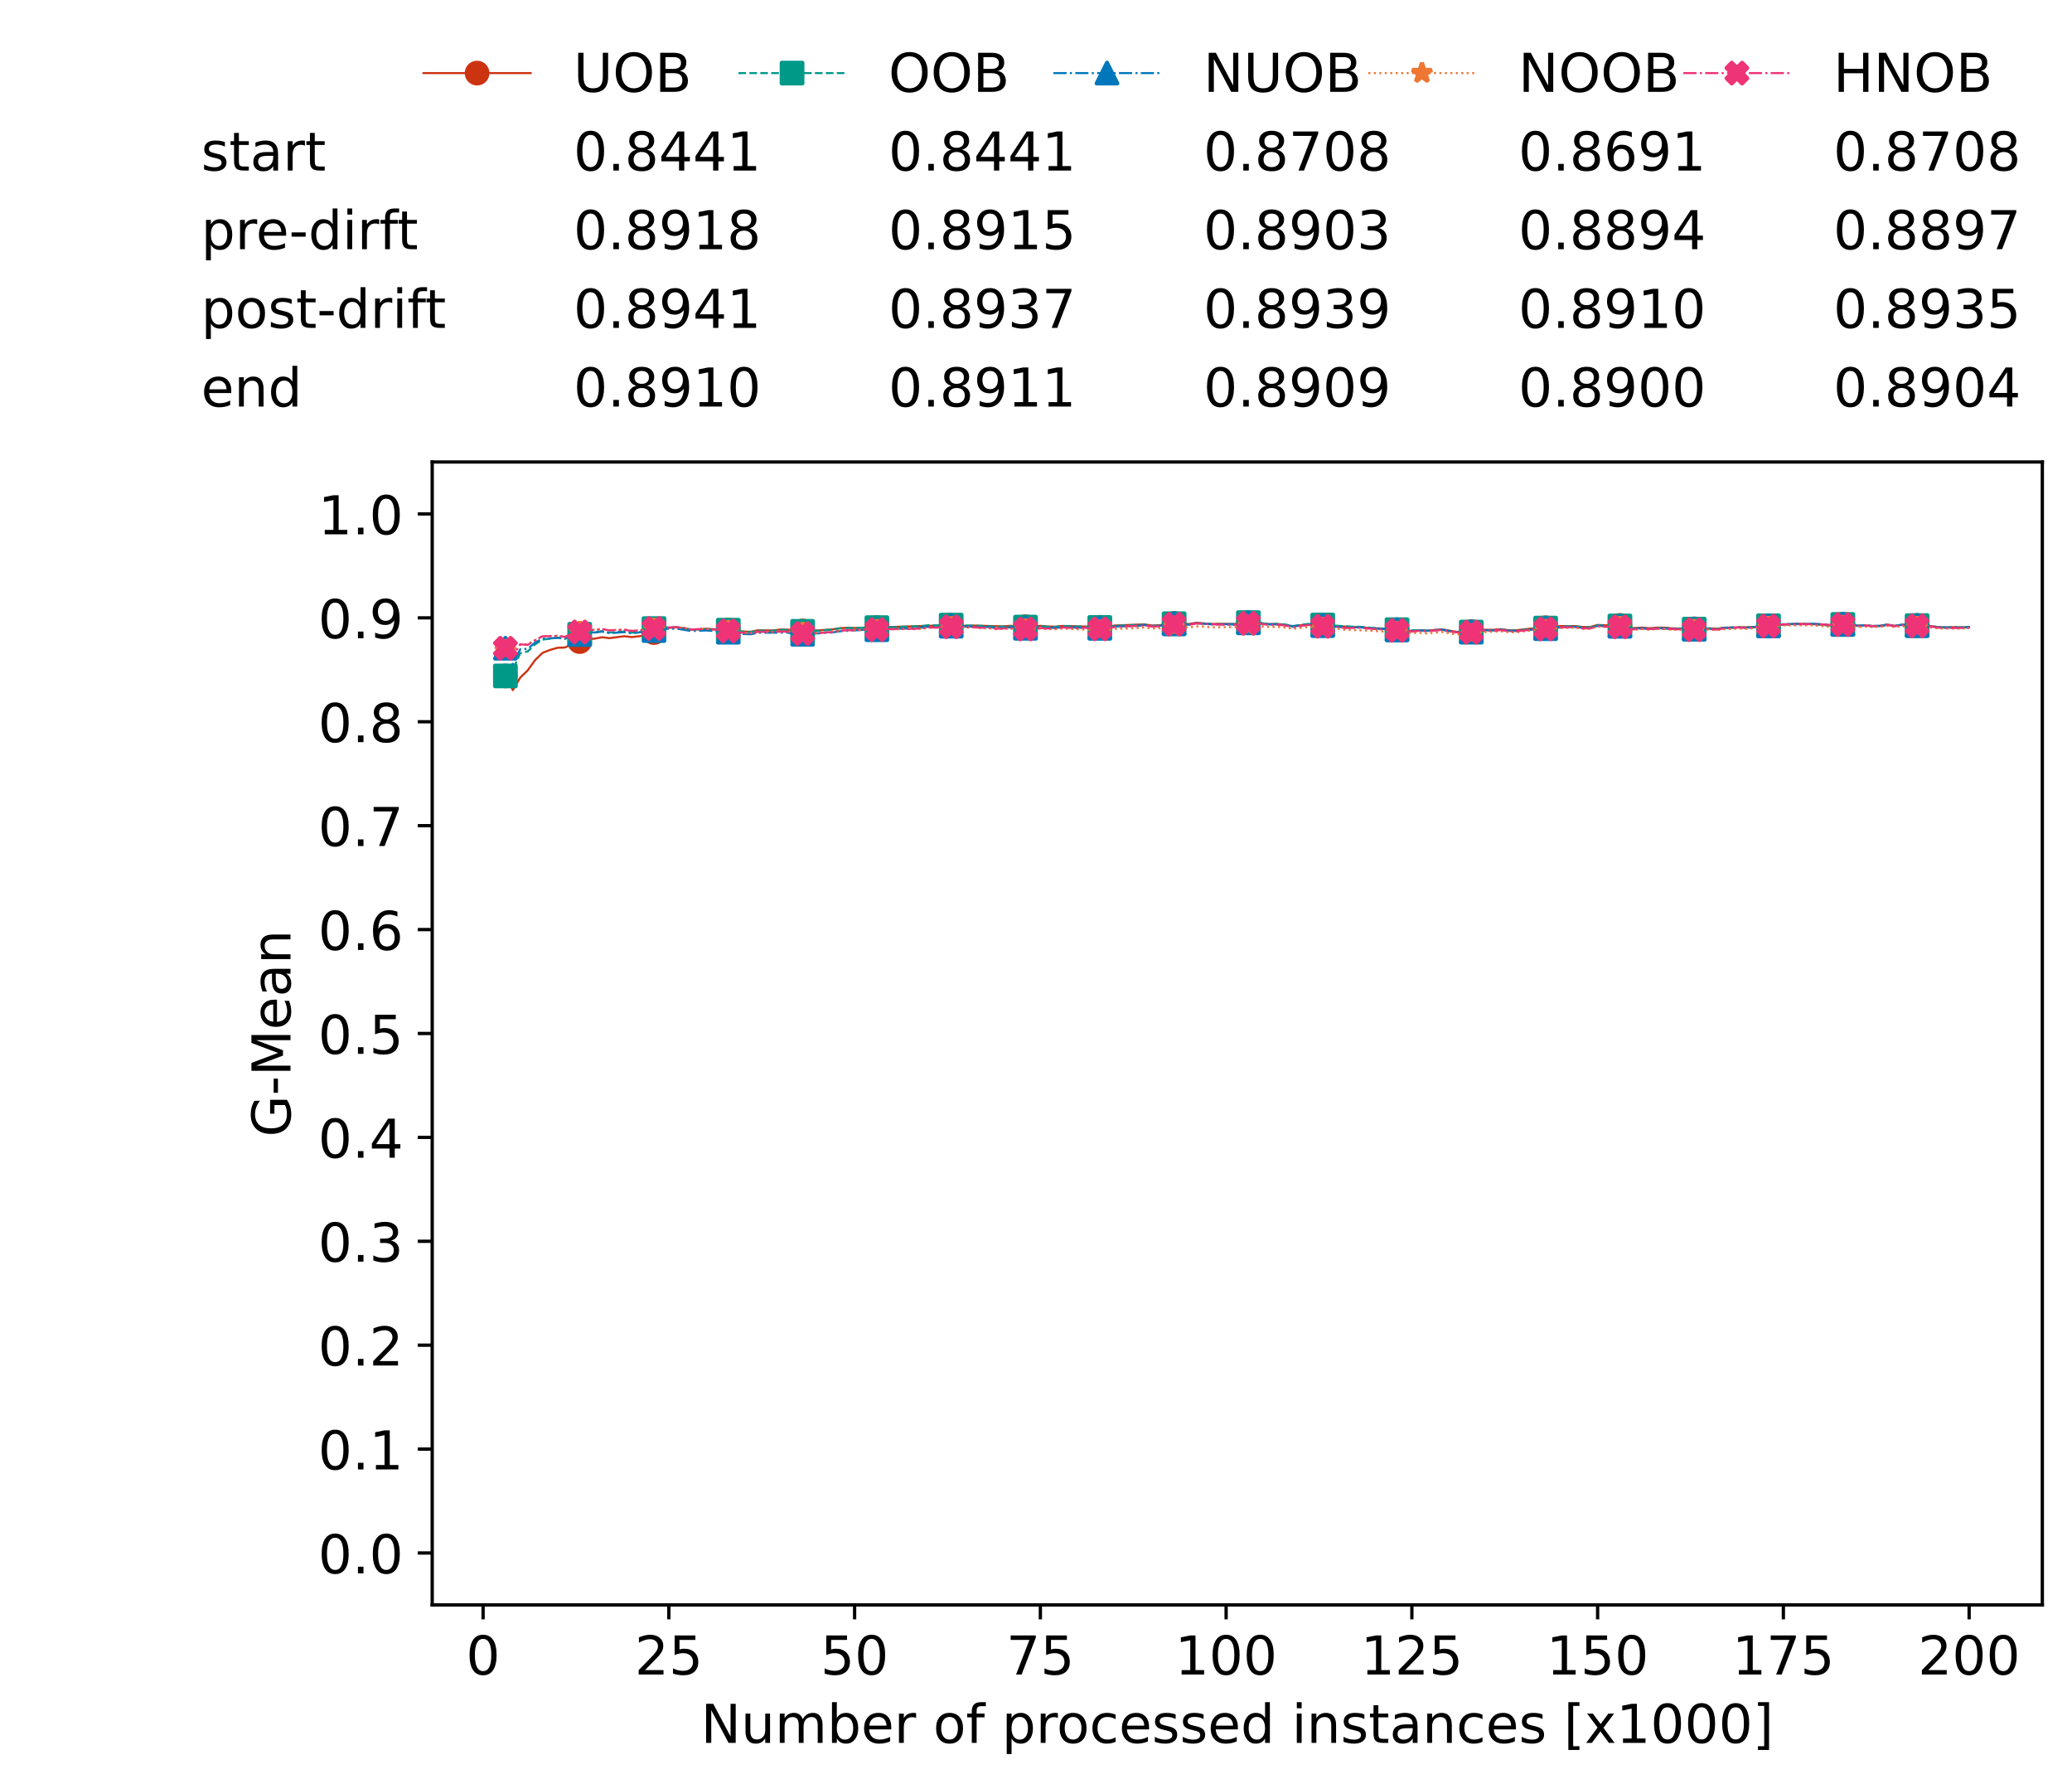 <?xml version="1.0" encoding="utf-8" standalone="no"?>
<!DOCTYPE svg PUBLIC "-//W3C//DTD SVG 1.1//EN"
  "http://www.w3.org/Graphics/SVG/1.1/DTD/svg11.dtd">
<!-- Created with matplotlib (https://matplotlib.org/) -->
<svg height="432.615pt" version="1.1" viewBox="0 0 502.65 432.615" width="502.65pt" xmlns="http://www.w3.org/2000/svg" xmlns:xlink="http://www.w3.org/1999/xlink">
 <defs>
  <style type="text/css">*{stroke-linecap:butt;stroke-linejoin:round;}</style>
 </defs>
 <g id="figure_1">
  <g id="patch_1">
   <path d="M 0 432.615 
L 502.65 432.615 
L 502.65 0 
L 0 0 
z
" style="fill:#ffffff;"/>
  </g>
  <g id="axes_1">
   <g id="patch_2">
    <path d="M 104.85 389.252 
L 495.45 389.252 
L 495.45 112.052 
L 104.85 112.052 
z
" style="fill:#ffffff;"/>
   </g>
   <g id="matplotlib.axis_1">
    <g id="xtick_1">
     <g id="line2d_1">
      <defs>
       <path d="M 0 0 
L 0 3.5 
" id="m39523ace32" style="stroke:#000000;stroke-width:0.8;"/>
      </defs>
      <g>
       <use style="stroke:#000000;stroke-width:0.8;" x="117.197" xlink:href="#m39523ace32" y="389.252"/>
      </g>
     </g>
     <g id="text_1">
      <!-- 0 -->
      <g transform="translate(113.061 406.13)scale(0.13 -0.13)">
       <defs>
        <path d="M 31.781 66.406 
Q 24.172 66.406 20.328 58.906 
Q 16.5 51.422 16.5 36.375 
Q 16.5 21.391 20.328 13.891 
Q 24.172 6.391 31.781 6.391 
Q 39.453 6.391 43.281 13.891 
Q 47.125 21.391 47.125 36.375 
Q 47.125 51.422 43.281 58.906 
Q 39.453 66.406 31.781 66.406 
z
M 31.781 74.219 
Q 44.047 74.219 50.516 64.516 
Q 56.984 54.828 56.984 36.375 
Q 56.984 17.969 50.516 8.266 
Q 44.047 -1.422 31.781 -1.422 
Q 19.531 -1.422 13.062 8.266 
Q 6.594 17.969 6.594 36.375 
Q 6.594 54.828 13.062 64.516 
Q 19.531 74.219 31.781 74.219 
z
" id="DejaVuSans-48"/>
       </defs>
       <use xlink:href="#DejaVuSans-48"/>
      </g>
     </g>
    </g>
    <g id="xtick_2">
     <g id="line2d_2">
      <g>
       <use style="stroke:#000000;stroke-width:0.8;" x="162.259" xlink:href="#m39523ace32" y="389.252"/>
      </g>
     </g>
     <g id="text_2">
      <!-- 25 -->
      <g transform="translate(153.988 406.13)scale(0.13 -0.13)">
       <defs>
        <path d="M 19.188 8.297 
L 53.609 8.297 
L 53.609 0 
L 7.328 0 
L 7.328 8.297 
Q 12.938 14.109 22.625 23.891 
Q 32.328 33.688 34.812 36.531 
Q 39.547 41.844 41.422 45.531 
Q 43.312 49.219 43.312 52.781 
Q 43.312 58.594 39.234 62.25 
Q 35.156 65.922 28.609 65.922 
Q 23.969 65.922 18.812 64.312 
Q 13.672 62.703 7.812 59.422 
L 7.812 69.391 
Q 13.766 71.781 18.938 73 
Q 24.125 74.219 28.422 74.219 
Q 39.75 74.219 46.484 68.547 
Q 53.219 62.891 53.219 53.422 
Q 53.219 48.922 51.531 44.891 
Q 49.859 40.875 45.406 35.406 
Q 44.188 33.984 37.641 27.219 
Q 31.109 20.453 19.188 8.297 
z
" id="DejaVuSans-50"/>
        <path d="M 10.797 72.906 
L 49.516 72.906 
L 49.516 64.594 
L 19.828 64.594 
L 19.828 46.734 
Q 21.969 47.469 24.109 47.828 
Q 26.266 48.188 28.422 48.188 
Q 40.625 48.188 47.75 41.5 
Q 54.891 34.812 54.891 23.391 
Q 54.891 11.625 47.562 5.094 
Q 40.234 -1.422 26.906 -1.422 
Q 22.312 -1.422 17.547 -0.641 
Q 12.797 0.141 7.719 1.703 
L 7.719 11.625 
Q 12.109 9.234 16.797 8.062 
Q 21.484 6.891 26.703 6.891 
Q 35.156 6.891 40.078 11.328 
Q 45.016 15.766 45.016 23.391 
Q 45.016 31 40.078 35.438 
Q 35.156 39.891 26.703 39.891 
Q 22.75 39.891 18.812 39.016 
Q 14.891 38.141 10.797 36.281 
z
" id="DejaVuSans-53"/>
       </defs>
       <use xlink:href="#DejaVuSans-50"/>
       <use x="63.623" xlink:href="#DejaVuSans-53"/>
      </g>
     </g>
    </g>
    <g id="xtick_3">
     <g id="line2d_3">
      <g>
       <use style="stroke:#000000;stroke-width:0.8;" x="207.322" xlink:href="#m39523ace32" y="389.252"/>
      </g>
     </g>
     <g id="text_3">
      <!-- 50 -->
      <g transform="translate(199.05 406.13)scale(0.13 -0.13)">
       <use xlink:href="#DejaVuSans-53"/>
       <use x="63.623" xlink:href="#DejaVuSans-48"/>
      </g>
     </g>
    </g>
    <g id="xtick_4">
     <g id="line2d_4">
      <g>
       <use style="stroke:#000000;stroke-width:0.8;" x="252.384" xlink:href="#m39523ace32" y="389.252"/>
      </g>
     </g>
     <g id="text_4">
      <!-- 75 -->
      <g transform="translate(244.113 406.13)scale(0.13 -0.13)">
       <defs>
        <path d="M 8.203 72.906 
L 55.078 72.906 
L 55.078 68.703 
L 28.609 0 
L 18.312 0 
L 43.219 64.594 
L 8.203 64.594 
z
" id="DejaVuSans-55"/>
       </defs>
       <use xlink:href="#DejaVuSans-55"/>
       <use x="63.623" xlink:href="#DejaVuSans-53"/>
      </g>
     </g>
    </g>
    <g id="xtick_5">
     <g id="line2d_5">
      <g>
       <use style="stroke:#000000;stroke-width:0.8;" x="297.446" xlink:href="#m39523ace32" y="389.252"/>
      </g>
     </g>
     <g id="text_5">
      <!-- 100 -->
      <g transform="translate(285.039 406.13)scale(0.13 -0.13)">
       <defs>
        <path d="M 12.406 8.297 
L 28.516 8.297 
L 28.516 63.922 
L 10.984 60.406 
L 10.984 69.391 
L 28.422 72.906 
L 38.281 72.906 
L 38.281 8.297 
L 54.391 8.297 
L 54.391 0 
L 12.406 0 
z
" id="DejaVuSans-49"/>
       </defs>
       <use xlink:href="#DejaVuSans-49"/>
       <use x="63.623" xlink:href="#DejaVuSans-48"/>
       <use x="127.246" xlink:href="#DejaVuSans-48"/>
      </g>
     </g>
    </g>
    <g id="xtick_6">
     <g id="line2d_6">
      <g>
       <use style="stroke:#000000;stroke-width:0.8;" x="342.509" xlink:href="#m39523ace32" y="389.252"/>
      </g>
     </g>
     <g id="text_6">
      <!-- 125 -->
      <g transform="translate(330.102 406.13)scale(0.13 -0.13)">
       <use xlink:href="#DejaVuSans-49"/>
       <use x="63.623" xlink:href="#DejaVuSans-50"/>
       <use x="127.246" xlink:href="#DejaVuSans-53"/>
      </g>
     </g>
    </g>
    <g id="xtick_7">
     <g id="line2d_7">
      <g>
       <use style="stroke:#000000;stroke-width:0.8;" x="387.571" xlink:href="#m39523ace32" y="389.252"/>
      </g>
     </g>
     <g id="text_7">
      <!-- 150 -->
      <g transform="translate(375.164 406.13)scale(0.13 -0.13)">
       <use xlink:href="#DejaVuSans-49"/>
       <use x="63.623" xlink:href="#DejaVuSans-53"/>
       <use x="127.246" xlink:href="#DejaVuSans-48"/>
      </g>
     </g>
    </g>
    <g id="xtick_8">
     <g id="line2d_8">
      <g>
       <use style="stroke:#000000;stroke-width:0.8;" x="432.633" xlink:href="#m39523ace32" y="389.252"/>
      </g>
     </g>
     <g id="text_8">
      <!-- 175 -->
      <g transform="translate(420.226 406.13)scale(0.13 -0.13)">
       <use xlink:href="#DejaVuSans-49"/>
       <use x="63.623" xlink:href="#DejaVuSans-55"/>
       <use x="127.246" xlink:href="#DejaVuSans-53"/>
      </g>
     </g>
    </g>
    <g id="xtick_9">
     <g id="line2d_9">
      <g>
       <use style="stroke:#000000;stroke-width:0.8;" x="477.695" xlink:href="#m39523ace32" y="389.252"/>
      </g>
     </g>
     <g id="text_9">
      <!-- 200 -->
      <g transform="translate(465.289 406.13)scale(0.13 -0.13)">
       <use xlink:href="#DejaVuSans-50"/>
       <use x="63.623" xlink:href="#DejaVuSans-48"/>
       <use x="127.246" xlink:href="#DejaVuSans-48"/>
      </g>
     </g>
    </g>
    <g id="text_10">
     <!-- Number of processed instances [x1000] -->
     <g transform="translate(170.025 422.711)scale(0.13 -0.13)">
      <defs>
       <path d="M 9.812 72.906 
L 23.094 72.906 
L 55.422 11.922 
L 55.422 72.906 
L 64.984 72.906 
L 64.984 0 
L 51.703 0 
L 19.391 60.984 
L 19.391 0 
L 9.812 0 
z
" id="DejaVuSans-78"/>
       <path d="M 8.5 21.578 
L 8.5 54.688 
L 17.484 54.688 
L 17.484 21.922 
Q 17.484 14.156 20.5 10.266 
Q 23.531 6.391 29.594 6.391 
Q 36.859 6.391 41.078 11.031 
Q 45.312 15.672 45.312 23.688 
L 45.312 54.688 
L 54.297 54.688 
L 54.297 0 
L 45.312 0 
L 45.312 8.406 
Q 42.047 3.422 37.719 1 
Q 33.406 -1.422 27.688 -1.422 
Q 18.266 -1.422 13.375 4.438 
Q 8.5 10.297 8.5 21.578 
z
M 31.109 56 
z
" id="DejaVuSans-117"/>
       <path d="M 52 44.188 
Q 55.375 50.25 60.062 53.125 
Q 64.75 56 71.094 56 
Q 79.641 56 84.281 50.016 
Q 88.922 44.047 88.922 33.016 
L 88.922 0 
L 79.891 0 
L 79.891 32.719 
Q 79.891 40.578 77.094 44.375 
Q 74.312 48.188 68.609 48.188 
Q 61.625 48.188 57.562 43.547 
Q 53.516 38.922 53.516 30.906 
L 53.516 0 
L 44.484 0 
L 44.484 32.719 
Q 44.484 40.625 41.703 44.406 
Q 38.922 48.188 33.109 48.188 
Q 26.219 48.188 22.156 43.531 
Q 18.109 38.875 18.109 30.906 
L 18.109 0 
L 9.078 0 
L 9.078 54.688 
L 18.109 54.688 
L 18.109 46.188 
Q 21.188 51.219 25.484 53.609 
Q 29.781 56 35.688 56 
Q 41.656 56 45.828 52.969 
Q 50 49.953 52 44.188 
z
" id="DejaVuSans-109"/>
       <path d="M 48.688 27.297 
Q 48.688 37.203 44.609 42.844 
Q 40.531 48.484 33.406 48.484 
Q 26.266 48.484 22.188 42.844 
Q 18.109 37.203 18.109 27.297 
Q 18.109 17.391 22.188 11.75 
Q 26.266 6.109 33.406 6.109 
Q 40.531 6.109 44.609 11.75 
Q 48.688 17.391 48.688 27.297 
z
M 18.109 46.391 
Q 20.953 51.266 25.266 53.625 
Q 29.594 56 35.594 56 
Q 45.562 56 51.781 48.094 
Q 58.016 40.188 58.016 27.297 
Q 58.016 14.406 51.781 6.484 
Q 45.562 -1.422 35.594 -1.422 
Q 29.594 -1.422 25.266 0.953 
Q 20.953 3.328 18.109 8.203 
L 18.109 0 
L 9.078 0 
L 9.078 75.984 
L 18.109 75.984 
z
" id="DejaVuSans-98"/>
       <path d="M 56.203 29.594 
L 56.203 25.203 
L 14.891 25.203 
Q 15.484 15.922 20.484 11.062 
Q 25.484 6.203 34.422 6.203 
Q 39.594 6.203 44.453 7.469 
Q 49.312 8.734 54.109 11.281 
L 54.109 2.781 
Q 49.266 0.734 44.188 -0.344 
Q 39.109 -1.422 33.891 -1.422 
Q 20.797 -1.422 13.156 6.188 
Q 5.516 13.812 5.516 26.812 
Q 5.516 40.234 12.766 48.109 
Q 20.016 56 32.328 56 
Q 43.359 56 49.781 48.891 
Q 56.203 41.797 56.203 29.594 
z
M 47.219 32.234 
Q 47.125 39.594 43.094 43.984 
Q 39.062 48.391 32.422 48.391 
Q 24.906 48.391 20.391 44.141 
Q 15.875 39.891 15.188 32.172 
z
" id="DejaVuSans-101"/>
       <path d="M 41.109 46.297 
Q 39.594 47.172 37.812 47.578 
Q 36.031 48 33.891 48 
Q 26.266 48 22.188 43.047 
Q 18.109 38.094 18.109 28.812 
L 18.109 0 
L 9.078 0 
L 9.078 54.688 
L 18.109 54.688 
L 18.109 46.188 
Q 20.953 51.172 25.484 53.578 
Q 30.031 56 36.531 56 
Q 37.453 56 38.578 55.875 
Q 39.703 55.766 41.062 55.516 
z
" id="DejaVuSans-114"/>
       <path id="DejaVuSans-32"/>
       <path d="M 30.609 48.391 
Q 23.391 48.391 19.188 42.75 
Q 14.984 37.109 14.984 27.297 
Q 14.984 17.484 19.156 11.844 
Q 23.344 6.203 30.609 6.203 
Q 37.797 6.203 41.984 11.859 
Q 46.188 17.531 46.188 27.297 
Q 46.188 37.016 41.984 42.703 
Q 37.797 48.391 30.609 48.391 
z
M 30.609 56 
Q 42.328 56 49.016 48.375 
Q 55.719 40.766 55.719 27.297 
Q 55.719 13.875 49.016 6.219 
Q 42.328 -1.422 30.609 -1.422 
Q 18.844 -1.422 12.172 6.219 
Q 5.516 13.875 5.516 27.297 
Q 5.516 40.766 12.172 48.375 
Q 18.844 56 30.609 56 
z
" id="DejaVuSans-111"/>
       <path d="M 37.109 75.984 
L 37.109 68.5 
L 28.516 68.5 
Q 23.688 68.5 21.797 66.547 
Q 19.922 64.594 19.922 59.516 
L 19.922 54.688 
L 34.719 54.688 
L 34.719 47.703 
L 19.922 47.703 
L 19.922 0 
L 10.891 0 
L 10.891 47.703 
L 2.297 47.703 
L 2.297 54.688 
L 10.891 54.688 
L 10.891 58.5 
Q 10.891 67.625 15.141 71.797 
Q 19.391 75.984 28.609 75.984 
z
" id="DejaVuSans-102"/>
       <path d="M 18.109 8.203 
L 18.109 -20.797 
L 9.078 -20.797 
L 9.078 54.688 
L 18.109 54.688 
L 18.109 46.391 
Q 20.953 51.266 25.266 53.625 
Q 29.594 56 35.594 56 
Q 45.562 56 51.781 48.094 
Q 58.016 40.188 58.016 27.297 
Q 58.016 14.406 51.781 6.484 
Q 45.562 -1.422 35.594 -1.422 
Q 29.594 -1.422 25.266 0.953 
Q 20.953 3.328 18.109 8.203 
z
M 48.688 27.297 
Q 48.688 37.203 44.609 42.844 
Q 40.531 48.484 33.406 48.484 
Q 26.266 48.484 22.188 42.844 
Q 18.109 37.203 18.109 27.297 
Q 18.109 17.391 22.188 11.75 
Q 26.266 6.109 33.406 6.109 
Q 40.531 6.109 44.609 11.75 
Q 48.688 17.391 48.688 27.297 
z
" id="DejaVuSans-112"/>
       <path d="M 48.781 52.594 
L 48.781 44.188 
Q 44.969 46.297 41.141 47.344 
Q 37.312 48.391 33.406 48.391 
Q 24.656 48.391 19.812 42.844 
Q 14.984 37.312 14.984 27.297 
Q 14.984 17.281 19.812 11.734 
Q 24.656 6.203 33.406 6.203 
Q 37.312 6.203 41.141 7.25 
Q 44.969 8.297 48.781 10.406 
L 48.781 2.094 
Q 45.016 0.344 40.984 -0.531 
Q 36.969 -1.422 32.422 -1.422 
Q 20.062 -1.422 12.781 6.344 
Q 5.516 14.109 5.516 27.297 
Q 5.516 40.672 12.859 48.328 
Q 20.219 56 33.016 56 
Q 37.156 56 41.109 55.141 
Q 45.062 54.297 48.781 52.594 
z
" id="DejaVuSans-99"/>
       <path d="M 44.281 53.078 
L 44.281 44.578 
Q 40.484 46.531 36.375 47.5 
Q 32.281 48.484 27.875 48.484 
Q 21.188 48.484 17.844 46.438 
Q 14.5 44.391 14.5 40.281 
Q 14.5 37.156 16.891 35.375 
Q 19.281 33.594 26.516 31.984 
L 29.594 31.297 
Q 39.156 29.25 43.188 25.516 
Q 47.219 21.781 47.219 15.094 
Q 47.219 7.469 41.188 3.016 
Q 35.156 -1.422 24.609 -1.422 
Q 20.219 -1.422 15.453 -0.562 
Q 10.688 0.297 5.422 2 
L 5.422 11.281 
Q 10.406 8.688 15.234 7.391 
Q 20.062 6.109 24.812 6.109 
Q 31.156 6.109 34.562 8.281 
Q 37.984 10.453 37.984 14.406 
Q 37.984 18.062 35.516 20.016 
Q 33.062 21.969 24.703 23.781 
L 21.578 24.516 
Q 13.234 26.266 9.516 29.906 
Q 5.812 33.547 5.812 39.891 
Q 5.812 47.609 11.281 51.797 
Q 16.75 56 26.812 56 
Q 31.781 56 36.172 55.266 
Q 40.578 54.547 44.281 53.078 
z
" id="DejaVuSans-115"/>
       <path d="M 45.406 46.391 
L 45.406 75.984 
L 54.391 75.984 
L 54.391 0 
L 45.406 0 
L 45.406 8.203 
Q 42.578 3.328 38.25 0.953 
Q 33.938 -1.422 27.875 -1.422 
Q 17.969 -1.422 11.734 6.484 
Q 5.516 14.406 5.516 27.297 
Q 5.516 40.188 11.734 48.094 
Q 17.969 56 27.875 56 
Q 33.938 56 38.25 53.625 
Q 42.578 51.266 45.406 46.391 
z
M 14.797 27.297 
Q 14.797 17.391 18.875 11.75 
Q 22.953 6.109 30.078 6.109 
Q 37.203 6.109 41.297 11.75 
Q 45.406 17.391 45.406 27.297 
Q 45.406 37.203 41.297 42.844 
Q 37.203 48.484 30.078 48.484 
Q 22.953 48.484 18.875 42.844 
Q 14.797 37.203 14.797 27.297 
z
" id="DejaVuSans-100"/>
       <path d="M 9.422 54.688 
L 18.406 54.688 
L 18.406 0 
L 9.422 0 
z
M 9.422 75.984 
L 18.406 75.984 
L 18.406 64.594 
L 9.422 64.594 
z
" id="DejaVuSans-105"/>
       <path d="M 54.891 33.016 
L 54.891 0 
L 45.906 0 
L 45.906 32.719 
Q 45.906 40.484 42.875 44.328 
Q 39.844 48.188 33.797 48.188 
Q 26.516 48.188 22.312 43.547 
Q 18.109 38.922 18.109 30.906 
L 18.109 0 
L 9.078 0 
L 9.078 54.688 
L 18.109 54.688 
L 18.109 46.188 
Q 21.344 51.125 25.703 53.562 
Q 30.078 56 35.797 56 
Q 45.219 56 50.047 50.172 
Q 54.891 44.344 54.891 33.016 
z
" id="DejaVuSans-110"/>
       <path d="M 18.312 70.219 
L 18.312 54.688 
L 36.812 54.688 
L 36.812 47.703 
L 18.312 47.703 
L 18.312 18.016 
Q 18.312 11.328 20.141 9.422 
Q 21.969 7.516 27.594 7.516 
L 36.812 7.516 
L 36.812 0 
L 27.594 0 
Q 17.188 0 13.234 3.875 
Q 9.281 7.766 9.281 18.016 
L 9.281 47.703 
L 2.688 47.703 
L 2.688 54.688 
L 9.281 54.688 
L 9.281 70.219 
z
" id="DejaVuSans-116"/>
       <path d="M 34.281 27.484 
Q 23.391 27.484 19.188 25 
Q 14.984 22.516 14.984 16.5 
Q 14.984 11.719 18.141 8.906 
Q 21.297 6.109 26.703 6.109 
Q 34.188 6.109 38.703 11.406 
Q 43.219 16.703 43.219 25.484 
L 43.219 27.484 
z
M 52.203 31.203 
L 52.203 0 
L 43.219 0 
L 43.219 8.297 
Q 40.141 3.328 35.547 0.953 
Q 30.953 -1.422 24.312 -1.422 
Q 15.922 -1.422 10.953 3.297 
Q 6 8.016 6 15.922 
Q 6 25.141 12.172 29.828 
Q 18.359 34.516 30.609 34.516 
L 43.219 34.516 
L 43.219 35.406 
Q 43.219 41.609 39.141 45 
Q 35.062 48.391 27.688 48.391 
Q 23 48.391 18.547 47.266 
Q 14.109 46.141 10.016 43.891 
L 10.016 52.203 
Q 14.938 54.109 19.578 55.047 
Q 24.219 56 28.609 56 
Q 40.484 56 46.344 49.844 
Q 52.203 43.703 52.203 31.203 
z
" id="DejaVuSans-97"/>
       <path d="M 8.594 75.984 
L 29.297 75.984 
L 29.297 69 
L 17.578 69 
L 17.578 -6.203 
L 29.297 -6.203 
L 29.297 -13.188 
L 8.594 -13.188 
z
" id="DejaVuSans-91"/>
       <path d="M 54.891 54.688 
L 35.109 28.078 
L 55.906 0 
L 45.312 0 
L 29.391 21.484 
L 13.484 0 
L 2.875 0 
L 24.125 28.609 
L 4.688 54.688 
L 15.281 54.688 
L 29.781 35.203 
L 44.281 54.688 
z
" id="DejaVuSans-120"/>
       <path d="M 30.422 75.984 
L 30.422 -13.188 
L 9.719 -13.188 
L 9.719 -6.203 
L 21.391 -6.203 
L 21.391 69 
L 9.719 69 
L 9.719 75.984 
z
" id="DejaVuSans-93"/>
      </defs>
      <use xlink:href="#DejaVuSans-78"/>
      <use x="74.805" xlink:href="#DejaVuSans-117"/>
      <use x="138.184" xlink:href="#DejaVuSans-109"/>
      <use x="235.596" xlink:href="#DejaVuSans-98"/>
      <use x="299.072" xlink:href="#DejaVuSans-101"/>
      <use x="360.596" xlink:href="#DejaVuSans-114"/>
      <use x="401.709" xlink:href="#DejaVuSans-32"/>
      <use x="433.496" xlink:href="#DejaVuSans-111"/>
      <use x="494.678" xlink:href="#DejaVuSans-102"/>
      <use x="529.883" xlink:href="#DejaVuSans-32"/>
      <use x="561.67" xlink:href="#DejaVuSans-112"/>
      <use x="625.146" xlink:href="#DejaVuSans-114"/>
      <use x="664.01" xlink:href="#DejaVuSans-111"/>
      <use x="725.191" xlink:href="#DejaVuSans-99"/>
      <use x="780.172" xlink:href="#DejaVuSans-101"/>
      <use x="841.695" xlink:href="#DejaVuSans-115"/>
      <use x="893.795" xlink:href="#DejaVuSans-115"/>
      <use x="945.895" xlink:href="#DejaVuSans-101"/>
      <use x="1007.418" xlink:href="#DejaVuSans-100"/>
      <use x="1070.895" xlink:href="#DejaVuSans-32"/>
      <use x="1102.682" xlink:href="#DejaVuSans-105"/>
      <use x="1130.465" xlink:href="#DejaVuSans-110"/>
      <use x="1193.844" xlink:href="#DejaVuSans-115"/>
      <use x="1245.943" xlink:href="#DejaVuSans-116"/>
      <use x="1285.152" xlink:href="#DejaVuSans-97"/>
      <use x="1346.432" xlink:href="#DejaVuSans-110"/>
      <use x="1409.811" xlink:href="#DejaVuSans-99"/>
      <use x="1464.791" xlink:href="#DejaVuSans-101"/>
      <use x="1526.314" xlink:href="#DejaVuSans-115"/>
      <use x="1578.414" xlink:href="#DejaVuSans-32"/>
      <use x="1610.201" xlink:href="#DejaVuSans-91"/>
      <use x="1649.215" xlink:href="#DejaVuSans-120"/>
      <use x="1708.395" xlink:href="#DejaVuSans-49"/>
      <use x="1772.018" xlink:href="#DejaVuSans-48"/>
      <use x="1835.641" xlink:href="#DejaVuSans-48"/>
      <use x="1899.264" xlink:href="#DejaVuSans-48"/>
      <use x="1962.887" xlink:href="#DejaVuSans-93"/>
     </g>
    </g>
   </g>
   <g id="matplotlib.axis_2">
    <g id="ytick_1">
     <g id="line2d_10">
      <defs>
       <path d="M 0 0 
L -3.5 0 
" id="m98a6731a0d" style="stroke:#000000;stroke-width:0.8;"/>
      </defs>
      <g>
       <use style="stroke:#000000;stroke-width:0.8;" x="104.85" xlink:href="#m98a6731a0d" y="376.652"/>
      </g>
     </g>
     <g id="text_11">
      <!-- 0.0 -->
      <g transform="translate(77.176 381.591)scale(0.13 -0.13)">
       <defs>
        <path d="M 10.688 12.406 
L 21 12.406 
L 21 0 
L 10.688 0 
z
" id="DejaVuSans-46"/>
       </defs>
       <use xlink:href="#DejaVuSans-48"/>
       <use x="63.623" xlink:href="#DejaVuSans-46"/>
       <use x="95.41" xlink:href="#DejaVuSans-48"/>
      </g>
     </g>
    </g>
    <g id="ytick_2">
     <g id="line2d_11">
      <g>
       <use style="stroke:#000000;stroke-width:0.8;" x="104.85" xlink:href="#m98a6731a0d" y="351.452"/>
      </g>
     </g>
     <g id="text_12">
      <!-- 0.1 -->
      <g transform="translate(77.176 356.391)scale(0.13 -0.13)">
       <use xlink:href="#DejaVuSans-48"/>
       <use x="63.623" xlink:href="#DejaVuSans-46"/>
       <use x="95.41" xlink:href="#DejaVuSans-49"/>
      </g>
     </g>
    </g>
    <g id="ytick_3">
     <g id="line2d_12">
      <g>
       <use style="stroke:#000000;stroke-width:0.8;" x="104.85" xlink:href="#m98a6731a0d" y="326.252"/>
      </g>
     </g>
     <g id="text_13">
      <!-- 0.2 -->
      <g transform="translate(77.176 331.191)scale(0.13 -0.13)">
       <use xlink:href="#DejaVuSans-48"/>
       <use x="63.623" xlink:href="#DejaVuSans-46"/>
       <use x="95.41" xlink:href="#DejaVuSans-50"/>
      </g>
     </g>
    </g>
    <g id="ytick_4">
     <g id="line2d_13">
      <g>
       <use style="stroke:#000000;stroke-width:0.8;" x="104.85" xlink:href="#m98a6731a0d" y="301.052"/>
      </g>
     </g>
     <g id="text_14">
      <!-- 0.3 -->
      <g transform="translate(77.176 305.991)scale(0.13 -0.13)">
       <defs>
        <path d="M 40.578 39.312 
Q 47.656 37.797 51.625 33 
Q 55.609 28.219 55.609 21.188 
Q 55.609 10.406 48.188 4.484 
Q 40.766 -1.422 27.094 -1.422 
Q 22.516 -1.422 17.656 -0.516 
Q 12.797 0.391 7.625 2.203 
L 7.625 11.719 
Q 11.719 9.328 16.594 8.109 
Q 21.484 6.891 26.812 6.891 
Q 36.078 6.891 40.938 10.547 
Q 45.797 14.203 45.797 21.188 
Q 45.797 27.641 41.281 31.266 
Q 36.766 34.906 28.719 34.906 
L 20.219 34.906 
L 20.219 43.016 
L 29.109 43.016 
Q 36.375 43.016 40.234 45.922 
Q 44.094 48.828 44.094 54.297 
Q 44.094 59.906 40.109 62.906 
Q 36.141 65.922 28.719 65.922 
Q 24.656 65.922 20.016 65.031 
Q 15.375 64.156 9.812 62.312 
L 9.812 71.094 
Q 15.438 72.656 20.344 73.438 
Q 25.25 74.219 29.594 74.219 
Q 40.828 74.219 47.359 69.109 
Q 53.906 64.016 53.906 55.328 
Q 53.906 49.266 50.438 45.094 
Q 46.969 40.922 40.578 39.312 
z
" id="DejaVuSans-51"/>
       </defs>
       <use xlink:href="#DejaVuSans-48"/>
       <use x="63.623" xlink:href="#DejaVuSans-46"/>
       <use x="95.41" xlink:href="#DejaVuSans-51"/>
      </g>
     </g>
    </g>
    <g id="ytick_5">
     <g id="line2d_14">
      <g>
       <use style="stroke:#000000;stroke-width:0.8;" x="104.85" xlink:href="#m98a6731a0d" y="275.852"/>
      </g>
     </g>
     <g id="text_15">
      <!-- 0.4 -->
      <g transform="translate(77.176 280.791)scale(0.13 -0.13)">
       <defs>
        <path d="M 37.797 64.312 
L 12.891 25.391 
L 37.797 25.391 
z
M 35.203 72.906 
L 47.609 72.906 
L 47.609 25.391 
L 58.016 25.391 
L 58.016 17.188 
L 47.609 17.188 
L 47.609 0 
L 37.797 0 
L 37.797 17.188 
L 4.891 17.188 
L 4.891 26.703 
z
" id="DejaVuSans-52"/>
       </defs>
       <use xlink:href="#DejaVuSans-48"/>
       <use x="63.623" xlink:href="#DejaVuSans-46"/>
       <use x="95.41" xlink:href="#DejaVuSans-52"/>
      </g>
     </g>
    </g>
    <g id="ytick_6">
     <g id="line2d_15">
      <g>
       <use style="stroke:#000000;stroke-width:0.8;" x="104.85" xlink:href="#m98a6731a0d" y="250.652"/>
      </g>
     </g>
     <g id="text_16">
      <!-- 0.5 -->
      <g transform="translate(77.176 255.591)scale(0.13 -0.13)">
       <use xlink:href="#DejaVuSans-48"/>
       <use x="63.623" xlink:href="#DejaVuSans-46"/>
       <use x="95.41" xlink:href="#DejaVuSans-53"/>
      </g>
     </g>
    </g>
    <g id="ytick_7">
     <g id="line2d_16">
      <g>
       <use style="stroke:#000000;stroke-width:0.8;" x="104.85" xlink:href="#m98a6731a0d" y="225.452"/>
      </g>
     </g>
     <g id="text_17">
      <!-- 0.6 -->
      <g transform="translate(77.176 230.391)scale(0.13 -0.13)">
       <defs>
        <path d="M 33.016 40.375 
Q 26.375 40.375 22.484 35.828 
Q 18.609 31.297 18.609 23.391 
Q 18.609 15.531 22.484 10.953 
Q 26.375 6.391 33.016 6.391 
Q 39.656 6.391 43.531 10.953 
Q 47.406 15.531 47.406 23.391 
Q 47.406 31.297 43.531 35.828 
Q 39.656 40.375 33.016 40.375 
z
M 52.594 71.297 
L 52.594 62.312 
Q 48.875 64.062 45.094 64.984 
Q 41.312 65.922 37.594 65.922 
Q 27.828 65.922 22.672 59.328 
Q 17.531 52.734 16.797 39.406 
Q 19.672 43.656 24.016 45.922 
Q 28.375 48.188 33.594 48.188 
Q 44.578 48.188 50.953 41.516 
Q 57.328 34.859 57.328 23.391 
Q 57.328 12.156 50.688 5.359 
Q 44.047 -1.422 33.016 -1.422 
Q 20.359 -1.422 13.672 8.266 
Q 6.984 17.969 6.984 36.375 
Q 6.984 53.656 15.188 63.938 
Q 23.391 74.219 37.203 74.219 
Q 40.922 74.219 44.703 73.484 
Q 48.484 72.75 52.594 71.297 
z
" id="DejaVuSans-54"/>
       </defs>
       <use xlink:href="#DejaVuSans-48"/>
       <use x="63.623" xlink:href="#DejaVuSans-46"/>
       <use x="95.41" xlink:href="#DejaVuSans-54"/>
      </g>
     </g>
    </g>
    <g id="ytick_8">
     <g id="line2d_17">
      <g>
       <use style="stroke:#000000;stroke-width:0.8;" x="104.85" xlink:href="#m98a6731a0d" y="200.252"/>
      </g>
     </g>
     <g id="text_18">
      <!-- 0.7 -->
      <g transform="translate(77.176 205.191)scale(0.13 -0.13)">
       <use xlink:href="#DejaVuSans-48"/>
       <use x="63.623" xlink:href="#DejaVuSans-46"/>
       <use x="95.41" xlink:href="#DejaVuSans-55"/>
      </g>
     </g>
    </g>
    <g id="ytick_9">
     <g id="line2d_18">
      <g>
       <use style="stroke:#000000;stroke-width:0.8;" x="104.85" xlink:href="#m98a6731a0d" y="175.052"/>
      </g>
     </g>
     <g id="text_19">
      <!-- 0.8 -->
      <g transform="translate(77.176 179.991)scale(0.13 -0.13)">
       <defs>
        <path d="M 31.781 34.625 
Q 24.75 34.625 20.719 30.859 
Q 16.703 27.094 16.703 20.516 
Q 16.703 13.922 20.719 10.156 
Q 24.75 6.391 31.781 6.391 
Q 38.812 6.391 42.859 10.172 
Q 46.922 13.969 46.922 20.516 
Q 46.922 27.094 42.891 30.859 
Q 38.875 34.625 31.781 34.625 
z
M 21.922 38.812 
Q 15.578 40.375 12.031 44.719 
Q 8.5 49.078 8.5 55.328 
Q 8.5 64.062 14.719 69.141 
Q 20.953 74.219 31.781 74.219 
Q 42.672 74.219 48.875 69.141 
Q 55.078 64.062 55.078 55.328 
Q 55.078 49.078 51.531 44.719 
Q 48 40.375 41.703 38.812 
Q 48.828 37.156 52.797 32.312 
Q 56.781 27.484 56.781 20.516 
Q 56.781 9.906 50.312 4.234 
Q 43.844 -1.422 31.781 -1.422 
Q 19.734 -1.422 13.25 4.234 
Q 6.781 9.906 6.781 20.516 
Q 6.781 27.484 10.781 32.312 
Q 14.797 37.156 21.922 38.812 
z
M 18.312 54.391 
Q 18.312 48.734 21.844 45.562 
Q 25.391 42.391 31.781 42.391 
Q 38.141 42.391 41.719 45.562 
Q 45.312 48.734 45.312 54.391 
Q 45.312 60.062 41.719 63.234 
Q 38.141 66.406 31.781 66.406 
Q 25.391 66.406 21.844 63.234 
Q 18.312 60.062 18.312 54.391 
z
" id="DejaVuSans-56"/>
       </defs>
       <use xlink:href="#DejaVuSans-48"/>
       <use x="63.623" xlink:href="#DejaVuSans-46"/>
       <use x="95.41" xlink:href="#DejaVuSans-56"/>
      </g>
     </g>
    </g>
    <g id="ytick_10">
     <g id="line2d_19">
      <g>
       <use style="stroke:#000000;stroke-width:0.8;" x="104.85" xlink:href="#m98a6731a0d" y="149.852"/>
      </g>
     </g>
     <g id="text_20">
      <!-- 0.9 -->
      <g transform="translate(77.176 154.791)scale(0.13 -0.13)">
       <defs>
        <path d="M 10.984 1.516 
L 10.984 10.5 
Q 14.703 8.734 18.5 7.812 
Q 22.312 6.891 25.984 6.891 
Q 35.75 6.891 40.891 13.453 
Q 46.047 20.016 46.781 33.406 
Q 43.953 29.203 39.594 26.953 
Q 35.25 24.703 29.984 24.703 
Q 19.047 24.703 12.672 31.312 
Q 6.297 37.938 6.297 49.422 
Q 6.297 60.641 12.938 67.422 
Q 19.578 74.219 30.609 74.219 
Q 43.266 74.219 49.922 64.516 
Q 56.594 54.828 56.594 36.375 
Q 56.594 19.141 48.406 8.859 
Q 40.234 -1.422 26.422 -1.422 
Q 22.703 -1.422 18.891 -0.688 
Q 15.094 0.047 10.984 1.516 
z
M 30.609 32.422 
Q 37.25 32.422 41.125 36.953 
Q 45.016 41.5 45.016 49.422 
Q 45.016 57.281 41.125 61.844 
Q 37.25 66.406 30.609 66.406 
Q 23.969 66.406 20.094 61.844 
Q 16.219 57.281 16.219 49.422 
Q 16.219 41.5 20.094 36.953 
Q 23.969 32.422 30.609 32.422 
z
" id="DejaVuSans-57"/>
       </defs>
       <use xlink:href="#DejaVuSans-48"/>
       <use x="63.623" xlink:href="#DejaVuSans-46"/>
       <use x="95.41" xlink:href="#DejaVuSans-57"/>
      </g>
     </g>
    </g>
    <g id="ytick_11">
     <g id="line2d_20">
      <g>
       <use style="stroke:#000000;stroke-width:0.8;" x="104.85" xlink:href="#m98a6731a0d" y="124.652"/>
      </g>
     </g>
     <g id="text_21">
      <!-- 1.0 -->
      <g transform="translate(77.176 129.591)scale(0.13 -0.13)">
       <use xlink:href="#DejaVuSans-49"/>
       <use x="63.623" xlink:href="#DejaVuSans-46"/>
       <use x="95.41" xlink:href="#DejaVuSans-48"/>
      </g>
     </g>
    </g>
    <g id="text_22">
     <!-- G-Mean -->
     <g transform="translate(70.472 275.744)rotate(-90)scale(0.13 -0.13)">
      <defs>
       <path d="M 59.516 10.406 
L 59.516 29.984 
L 43.406 29.984 
L 43.406 38.094 
L 69.281 38.094 
L 69.281 6.781 
Q 63.578 2.734 56.688 0.656 
Q 49.812 -1.422 42 -1.422 
Q 24.906 -1.422 15.25 8.562 
Q 5.609 18.562 5.609 36.375 
Q 5.609 54.25 15.25 64.234 
Q 24.906 74.219 42 74.219 
Q 49.125 74.219 55.547 72.453 
Q 61.969 70.703 67.391 67.281 
L 67.391 56.781 
Q 61.922 61.422 55.766 63.766 
Q 49.609 66.109 42.828 66.109 
Q 29.438 66.109 22.719 58.641 
Q 16.016 51.172 16.016 36.375 
Q 16.016 21.625 22.719 14.156 
Q 29.438 6.688 42.828 6.688 
Q 48.047 6.688 52.141 7.594 
Q 56.25 8.5 59.516 10.406 
z
" id="DejaVuSans-71"/>
       <path d="M 4.891 31.391 
L 31.203 31.391 
L 31.203 23.391 
L 4.891 23.391 
z
" id="DejaVuSans-45"/>
       <path d="M 9.812 72.906 
L 24.516 72.906 
L 43.109 23.297 
L 61.812 72.906 
L 76.516 72.906 
L 76.516 0 
L 66.891 0 
L 66.891 64.016 
L 48.094 14.016 
L 38.188 14.016 
L 19.391 64.016 
L 19.391 0 
L 9.812 0 
z
" id="DejaVuSans-77"/>
      </defs>
      <use xlink:href="#DejaVuSans-71"/>
      <use x="77.49" xlink:href="#DejaVuSans-45"/>
      <use x="113.574" xlink:href="#DejaVuSans-77"/>
      <use x="199.854" xlink:href="#DejaVuSans-101"/>
      <use x="261.377" xlink:href="#DejaVuSans-97"/>
      <use x="322.656" xlink:href="#DejaVuSans-110"/>
     </g>
    </g>
   </g>
   <g id="line2d_21"/>
   <g id="line2d_22"/>
   <g id="line2d_23"/>
   <g id="line2d_24"/>
   <g id="line2d_25"/>
   <g id="line2d_26">
    <path clip-path="url(#p058a8afbf9)" d="M 122.605 163.937 
L 124.407 167.376 
L 126.21 164.342 
L 128.012 162.601 
L 129.815 160.084 
L 131.617 158.34 
L 133.419 157.64 
L 135.222 157.11 
L 137.024 157.048 
L 138.827 156.253 
L 142.432 155.004 
L 144.234 154.897 
L 146.037 154.553 
L 147.839 154.772 
L 151.444 154.304 
L 153.247 154.506 
L 155.049 154.317 
L 156.852 154.014 
L 158.654 153.415 
L 160.457 152.548 
L 162.259 152.281 
L 164.062 152.16 
L 165.864 152.36 
L 167.667 152.701 
L 171.272 152.533 
L 174.877 152.662 
L 180.284 153.163 
L 182.087 153.224 
L 183.889 152.87 
L 187.494 152.91 
L 189.297 152.68 
L 191.099 152.706 
L 192.902 153.011 
L 194.704 153.024 
L 198.309 152.9 
L 201.914 152.652 
L 203.717 152.369 
L 205.519 152.256 
L 207.322 152.31 
L 210.927 152.191 
L 216.334 152.066 
L 230.754 151.611 
L 234.359 151.786 
L 236.162 151.717 
L 243.372 151.92 
L 245.174 151.775 
L 246.976 151.978 
L 250.581 152 
L 252.384 151.795 
L 254.186 151.95 
L 255.989 151.989 
L 257.791 151.812 
L 268.606 152.105 
L 270.409 151.711 
L 277.619 151.439 
L 279.421 151.708 
L 281.224 151.658 
L 284.829 151.203 
L 288.434 151.347 
L 290.236 151.037 
L 293.841 151.364 
L 295.644 151.281 
L 299.249 151.35 
L 304.656 150.844 
L 306.459 151.232 
L 308.261 151.386 
L 310.064 151.361 
L 311.866 151.542 
L 313.669 151.895 
L 317.274 151.42 
L 328.089 152.075 
L 329.891 152.087 
L 331.694 152.275 
L 335.299 152.445 
L 340.706 152.911 
L 342.509 152.988 
L 344.311 152.859 
L 346.114 152.973 
L 349.719 152.627 
L 353.324 153.23 
L 356.928 153.189 
L 358.731 152.735 
L 362.336 152.743 
L 364.138 152.589 
L 365.941 152.843 
L 367.743 152.871 
L 371.348 152.453 
L 373.151 152.265 
L 374.953 152.25 
L 378.558 151.842 
L 382.163 151.85 
L 383.966 152.067 
L 385.768 152.08 
L 387.571 151.561 
L 391.176 151.742 
L 392.978 151.677 
L 394.781 152.302 
L 396.583 152.317 
L 398.386 152.217 
L 400.188 152.375 
L 401.991 152.224 
L 403.793 152.221 
L 405.596 152.391 
L 412.806 152.579 
L 414.608 152.374 
L 416.411 152.504 
L 418.213 152.235 
L 425.423 152.088 
L 427.226 151.826 
L 429.028 151.774 
L 434.436 151.369 
L 436.238 151.288 
L 441.646 151.441 
L 443.448 151.651 
L 448.856 151.4 
L 450.658 151.801 
L 452.461 151.68 
L 454.263 151.821 
L 456.066 151.807 
L 457.868 151.49 
L 459.671 151.792 
L 461.473 151.506 
L 463.276 151.73 
L 466.881 151.564 
L 468.683 151.896 
L 470.485 152.105 
L 472.288 152.172 
L 474.09 152.092 
L 475.893 152.165 
L 477.695 152.108 
L 477.695 152.108 
" style="fill:none;stroke:#cc3311;stroke-linecap:square;stroke-width:0.5;"/>
    <defs>
     <path d="M 0 2.5 
C 0.663 2.5 1.299 2.237 1.768 1.768 
C 2.237 1.299 2.5 0.663 2.5 0 
C 2.5 -0.663 2.237 -1.299 1.768 -1.768 
C 1.299 -2.237 0.663 -2.5 0 -2.5 
C -0.663 -2.5 -1.299 -2.237 -1.768 -1.768 
C -2.237 -1.299 -2.5 -0.663 -2.5 0 
C -2.5 0.663 -2.237 1.299 -1.768 1.768 
C -1.299 2.237 -0.663 2.5 0 2.5 
z
" id="m939c48e6ce" style="stroke:#cc3311;"/>
    </defs>
    <g clip-path="url(#p058a8afbf9)">
     <use style="fill:#cc3311;stroke:#cc3311;" x="122.605" xlink:href="#m939c48e6ce" y="163.937"/>
     <use style="fill:#cc3311;stroke:#cc3311;" x="140.629" xlink:href="#m939c48e6ce" y="155.6"/>
     <use style="fill:#cc3311;stroke:#cc3311;" x="158.654" xlink:href="#m939c48e6ce" y="153.415"/>
     <use style="fill:#cc3311;stroke:#cc3311;" x="176.679" xlink:href="#m939c48e6ce" y="152.832"/>
     <use style="fill:#cc3311;stroke:#cc3311;" x="194.704" xlink:href="#m939c48e6ce" y="153.024"/>
     <use style="fill:#cc3311;stroke:#cc3311;" x="212.729" xlink:href="#m939c48e6ce" y="152.182"/>
     <use style="fill:#cc3311;stroke:#cc3311;" x="230.754" xlink:href="#m939c48e6ce" y="151.611"/>
     <use style="fill:#cc3311;stroke:#cc3311;" x="248.779" xlink:href="#m939c48e6ce" y="152.006"/>
     <use style="fill:#cc3311;stroke:#cc3311;" x="266.804" xlink:href="#m939c48e6ce" y="152.127"/>
     <use style="fill:#cc3311;stroke:#cc3311;" x="284.829" xlink:href="#m939c48e6ce" y="151.203"/>
     <use style="fill:#cc3311;stroke:#cc3311;" x="302.854" xlink:href="#m939c48e6ce" y="150.978"/>
     <use style="fill:#cc3311;stroke:#cc3311;" x="320.879" xlink:href="#m939c48e6ce" y="151.684"/>
     <use style="fill:#cc3311;stroke:#cc3311;" x="338.904" xlink:href="#m939c48e6ce" y="152.735"/>
     <use style="fill:#cc3311;stroke:#cc3311;" x="356.928" xlink:href="#m939c48e6ce" y="153.189"/>
     <use style="fill:#cc3311;stroke:#cc3311;" x="374.953" xlink:href="#m939c48e6ce" y="152.25"/>
     <use style="fill:#cc3311;stroke:#cc3311;" x="392.978" xlink:href="#m939c48e6ce" y="151.677"/>
     <use style="fill:#cc3311;stroke:#cc3311;" x="411.003" xlink:href="#m939c48e6ce" y="152.513"/>
     <use style="fill:#cc3311;stroke:#cc3311;" x="429.028" xlink:href="#m939c48e6ce" y="151.774"/>
     <use style="fill:#cc3311;stroke:#cc3311;" x="447.053" xlink:href="#m939c48e6ce" y="151.406"/>
     <use style="fill:#cc3311;stroke:#cc3311;" x="465.078" xlink:href="#m939c48e6ce" y="151.69"/>
    </g>
   </g>
   <g id="line2d_27"/>
   <g id="line2d_28"/>
   <g id="line2d_29"/>
   <g id="line2d_30"/>
   <g id="line2d_31">
    <path clip-path="url(#p058a8afbf9)" d="M 122.605 163.937 
L 124.407 162.416 
L 126.21 158.413 
L 128.012 158.002 
L 129.815 156.266 
L 131.617 155.121 
L 135.222 154.649 
L 137.024 154.894 
L 138.827 154.273 
L 142.432 153.307 
L 144.234 153.342 
L 146.037 153.073 
L 147.839 153.429 
L 151.444 153.148 
L 153.247 153.455 
L 155.049 153.334 
L 156.852 153.068 
L 158.654 152.454 
L 160.457 152.091 
L 162.259 152.203 
L 164.062 152.102 
L 165.864 152.351 
L 167.667 152.714 
L 171.272 152.576 
L 174.877 152.713 
L 176.679 152.844 
L 178.482 153.119 
L 182.087 153.322 
L 183.889 152.953 
L 187.494 152.995 
L 189.297 152.765 
L 191.099 152.802 
L 192.902 153.107 
L 194.704 153.128 
L 196.507 152.983 
L 198.309 153.006 
L 201.914 152.707 
L 203.717 152.414 
L 205.519 152.312 
L 207.322 152.329 
L 210.927 152.201 
L 214.532 152.185 
L 223.544 151.849 
L 225.347 151.626 
L 227.149 151.698 
L 228.952 151.558 
L 239.767 151.869 
L 241.569 152.056 
L 245.174 151.868 
L 246.976 152.09 
L 250.581 152.069 
L 252.384 151.849 
L 254.186 152.016 
L 255.989 152.046 
L 257.791 151.853 
L 265.001 152.062 
L 266.804 152.188 
L 268.606 152.18 
L 270.409 151.786 
L 277.619 151.513 
L 279.421 151.783 
L 281.224 151.747 
L 284.829 151.277 
L 288.434 151.477 
L 290.236 151.18 
L 295.644 151.416 
L 299.249 151.391 
L 302.854 151.007 
L 304.656 150.86 
L 306.459 151.219 
L 308.261 151.373 
L 310.064 151.334 
L 311.866 151.493 
L 313.669 151.831 
L 317.274 151.327 
L 328.089 151.997 
L 329.891 152.023 
L 337.101 152.634 
L 346.114 153.014 
L 349.719 152.705 
L 351.521 153.083 
L 353.324 153.336 
L 356.928 153.303 
L 358.731 152.848 
L 362.336 152.87 
L 364.138 152.691 
L 365.941 152.93 
L 367.743 152.97 
L 373.151 152.349 
L 374.953 152.334 
L 380.361 151.899 
L 382.163 151.927 
L 383.966 152.158 
L 385.768 152.183 
L 387.571 151.649 
L 391.176 151.856 
L 392.978 151.816 
L 394.781 152.417 
L 405.596 152.488 
L 412.806 152.636 
L 414.608 152.441 
L 416.411 152.569 
L 418.213 152.3 
L 421.818 152.134 
L 423.621 152.243 
L 425.423 152.136 
L 427.226 151.861 
L 430.831 151.598 
L 432.633 151.418 
L 439.843 151.343 
L 443.448 151.685 
L 448.856 151.412 
L 450.658 151.792 
L 452.461 151.71 
L 454.263 151.837 
L 456.066 151.823 
L 457.868 151.557 
L 459.671 151.833 
L 461.473 151.537 
L 463.276 151.761 
L 466.881 151.62 
L 468.683 151.938 
L 470.485 152.136 
L 472.288 152.192 
L 474.09 152.112 
L 475.893 152.157 
L 477.695 152.089 
L 477.695 152.089 
" style="fill:none;stroke:#009988;stroke-dasharray:1.85,0.8;stroke-dashoffset:0;stroke-width:0.5;"/>
    <defs>
     <path d="M -2.5 2.5 
L 2.5 2.5 
L 2.5 -2.5 
L -2.5 -2.5 
z
" id="m8a02617bd7" style="stroke:#009988;stroke-linejoin:miter;"/>
    </defs>
    <g clip-path="url(#p058a8afbf9)">
     <use style="fill:#009988;stroke:#009988;stroke-linejoin:miter;" x="122.605" xlink:href="#m8a02617bd7" y="163.937"/>
     <use style="fill:#009988;stroke:#009988;stroke-linejoin:miter;" x="140.629" xlink:href="#m8a02617bd7" y="153.825"/>
     <use style="fill:#009988;stroke:#009988;stroke-linejoin:miter;" x="158.654" xlink:href="#m8a02617bd7" y="152.454"/>
     <use style="fill:#009988;stroke:#009988;stroke-linejoin:miter;" x="176.679" xlink:href="#m8a02617bd7" y="152.844"/>
     <use style="fill:#009988;stroke:#009988;stroke-linejoin:miter;" x="194.704" xlink:href="#m8a02617bd7" y="153.128"/>
     <use style="fill:#009988;stroke:#009988;stroke-linejoin:miter;" x="212.729" xlink:href="#m8a02617bd7" y="152.231"/>
     <use style="fill:#009988;stroke:#009988;stroke-linejoin:miter;" x="230.754" xlink:href="#m8a02617bd7" y="151.607"/>
     <use style="fill:#009988;stroke:#009988;stroke-linejoin:miter;" x="248.779" xlink:href="#m8a02617bd7" y="152.097"/>
     <use style="fill:#009988;stroke:#009988;stroke-linejoin:miter;" x="266.804" xlink:href="#m8a02617bd7" y="152.188"/>
     <use style="fill:#009988;stroke:#009988;stroke-linejoin:miter;" x="284.829" xlink:href="#m8a02617bd7" y="151.277"/>
     <use style="fill:#009988;stroke:#009988;stroke-linejoin:miter;" x="302.854" xlink:href="#m8a02617bd7" y="151.007"/>
     <use style="fill:#009988;stroke:#009988;stroke-linejoin:miter;" x="320.879" xlink:href="#m8a02617bd7" y="151.581"/>
     <use style="fill:#009988;stroke:#009988;stroke-linejoin:miter;" x="338.904" xlink:href="#m8a02617bd7" y="152.723"/>
     <use style="fill:#009988;stroke:#009988;stroke-linejoin:miter;" x="356.928" xlink:href="#m8a02617bd7" y="153.303"/>
     <use style="fill:#009988;stroke:#009988;stroke-linejoin:miter;" x="374.953" xlink:href="#m8a02617bd7" y="152.334"/>
     <use style="fill:#009988;stroke:#009988;stroke-linejoin:miter;" x="392.978" xlink:href="#m8a02617bd7" y="151.816"/>
     <use style="fill:#009988;stroke:#009988;stroke-linejoin:miter;" x="411.003" xlink:href="#m8a02617bd7" y="152.584"/>
     <use style="fill:#009988;stroke:#009988;stroke-linejoin:miter;" x="429.028" xlink:href="#m8a02617bd7" y="151.769"/>
     <use style="fill:#009988;stroke:#009988;stroke-linejoin:miter;" x="447.053" xlink:href="#m8a02617bd7" y="151.455"/>
     <use style="fill:#009988;stroke:#009988;stroke-linejoin:miter;" x="465.078" xlink:href="#m8a02617bd7" y="151.734"/>
    </g>
   </g>
   <g id="line2d_32"/>
   <g id="line2d_33"/>
   <g id="line2d_34"/>
   <g id="line2d_35"/>
   <g id="line2d_36">
    <path clip-path="url(#p058a8afbf9)" d="M 122.605 157.222 
L 124.407 161.075 
L 126.21 157.454 
L 128.012 157.378 
L 129.815 155.832 
L 131.617 154.891 
L 133.419 154.849 
L 135.222 154.676 
L 137.024 154.903 
L 138.827 154.322 
L 142.432 153.325 
L 144.234 153.397 
L 146.037 153.188 
L 147.839 153.561 
L 151.444 153.311 
L 153.247 153.594 
L 156.852 153.179 
L 158.654 152.927 
L 160.457 152.399 
L 162.259 152.53 
L 164.062 152.446 
L 167.667 153.038 
L 171.272 152.908 
L 174.877 153.142 
L 176.679 153.331 
L 178.482 153.673 
L 182.087 153.834 
L 183.889 153.461 
L 191.099 153.432 
L 192.902 153.788 
L 194.704 153.822 
L 201.914 153.394 
L 203.717 153.103 
L 209.124 152.786 
L 219.939 152.442 
L 221.742 152.449 
L 225.347 152.004 
L 227.149 152.004 
L 228.952 151.838 
L 239.767 152.086 
L 241.569 152.314 
L 245.174 152.168 
L 246.976 152.396 
L 250.581 152.374 
L 252.384 152.152 
L 254.186 152.283 
L 255.989 152.299 
L 257.791 152.124 
L 268.606 152.387 
L 270.409 151.953 
L 275.816 151.81 
L 277.619 151.598 
L 279.421 151.842 
L 281.224 151.794 
L 283.026 151.481 
L 284.829 151.283 
L 288.434 151.462 
L 290.236 151.125 
L 293.841 151.427 
L 297.446 151.391 
L 299.249 151.43 
L 304.656 150.939 
L 306.459 151.312 
L 308.261 151.443 
L 310.064 151.397 
L 311.866 151.595 
L 313.669 151.944 
L 317.274 151.449 
L 326.286 152.171 
L 329.891 152.151 
L 333.496 152.428 
L 338.904 152.751 
L 340.706 152.944 
L 342.509 153.009 
L 344.311 152.869 
L 346.114 152.987 
L 349.719 152.687 
L 351.521 153.057 
L 353.324 153.299 
L 356.928 153.261 
L 358.731 152.832 
L 362.336 152.895 
L 364.138 152.726 
L 365.941 152.992 
L 367.743 153.021 
L 380.361 152.041 
L 382.163 152.065 
L 383.966 152.297 
L 385.768 152.324 
L 387.571 151.777 
L 391.176 151.958 
L 392.978 151.902 
L 394.781 152.488 
L 396.583 152.478 
L 398.386 152.356 
L 400.188 152.502 
L 401.991 152.362 
L 403.793 152.355 
L 405.596 152.472 
L 409.201 152.576 
L 412.806 152.65 
L 414.608 152.456 
L 416.411 152.571 
L 418.213 152.292 
L 421.818 152.147 
L 423.621 152.241 
L 425.423 152.108 
L 427.226 151.844 
L 429.028 151.779 
L 432.633 151.389 
L 439.843 151.288 
L 445.251 151.542 
L 447.053 151.399 
L 448.856 151.37 
L 450.658 151.76 
L 452.461 151.668 
L 454.263 151.806 
L 456.066 151.8 
L 457.868 151.471 
L 459.671 151.786 
L 461.473 151.531 
L 463.276 151.73 
L 466.881 151.612 
L 470.485 152.162 
L 472.288 152.222 
L 475.893 152.173 
L 477.695 152.156 
L 477.695 152.156 
" style="fill:none;stroke:#0077bb;stroke-dasharray:3.2,0.8,0.5,0.8;stroke-dashoffset:0;stroke-width:0.5;"/>
    <defs>
     <path d="M 0 -2.5 
L -2.5 2.5 
L 2.5 2.5 
z
" id="m95ffe2a249" style="stroke:#0077bb;stroke-linejoin:miter;"/>
    </defs>
    <g clip-path="url(#p058a8afbf9)">
     <use style="fill:#0077bb;stroke:#0077bb;stroke-linejoin:miter;" x="122.605" xlink:href="#m95ffe2a249" y="157.222"/>
     <use style="fill:#0077bb;stroke:#0077bb;stroke-linejoin:miter;" x="140.629" xlink:href="#m95ffe2a249" y="153.874"/>
     <use style="fill:#0077bb;stroke:#0077bb;stroke-linejoin:miter;" x="158.654" xlink:href="#m95ffe2a249" y="152.927"/>
     <use style="fill:#0077bb;stroke:#0077bb;stroke-linejoin:miter;" x="176.679" xlink:href="#m95ffe2a249" y="153.331"/>
     <use style="fill:#0077bb;stroke:#0077bb;stroke-linejoin:miter;" x="194.704" xlink:href="#m95ffe2a249" y="153.822"/>
     <use style="fill:#0077bb;stroke:#0077bb;stroke-linejoin:miter;" x="212.729" xlink:href="#m95ffe2a249" y="152.721"/>
     <use style="fill:#0077bb;stroke:#0077bb;stroke-linejoin:miter;" x="230.754" xlink:href="#m95ffe2a249" y="151.873"/>
     <use style="fill:#0077bb;stroke:#0077bb;stroke-linejoin:miter;" x="248.779" xlink:href="#m95ffe2a249" y="152.377"/>
     <use style="fill:#0077bb;stroke:#0077bb;stroke-linejoin:miter;" x="266.804" xlink:href="#m95ffe2a249" y="152.398"/>
     <use style="fill:#0077bb;stroke:#0077bb;stroke-linejoin:miter;" x="284.829" xlink:href="#m95ffe2a249" y="151.283"/>
     <use style="fill:#0077bb;stroke:#0077bb;stroke-linejoin:miter;" x="302.854" xlink:href="#m95ffe2a249" y="151.047"/>
     <use style="fill:#0077bb;stroke:#0077bb;stroke-linejoin:miter;" x="320.879" xlink:href="#m95ffe2a249" y="151.736"/>
     <use style="fill:#0077bb;stroke:#0077bb;stroke-linejoin:miter;" x="338.904" xlink:href="#m95ffe2a249" y="152.751"/>
     <use style="fill:#0077bb;stroke:#0077bb;stroke-linejoin:miter;" x="356.928" xlink:href="#m95ffe2a249" y="153.261"/>
     <use style="fill:#0077bb;stroke:#0077bb;stroke-linejoin:miter;" x="374.953" xlink:href="#m95ffe2a249" y="152.467"/>
     <use style="fill:#0077bb;stroke:#0077bb;stroke-linejoin:miter;" x="392.978" xlink:href="#m95ffe2a249" y="151.902"/>
     <use style="fill:#0077bb;stroke:#0077bb;stroke-linejoin:miter;" x="411.003" xlink:href="#m95ffe2a249" y="152.597"/>
     <use style="fill:#0077bb;stroke:#0077bb;stroke-linejoin:miter;" x="429.028" xlink:href="#m95ffe2a249" y="151.779"/>
     <use style="fill:#0077bb;stroke:#0077bb;stroke-linejoin:miter;" x="447.053" xlink:href="#m95ffe2a249" y="151.399"/>
     <use style="fill:#0077bb;stroke:#0077bb;stroke-linejoin:miter;" x="465.078" xlink:href="#m95ffe2a249" y="151.704"/>
    </g>
   </g>
   <g id="line2d_37"/>
   <g id="line2d_38"/>
   <g id="line2d_39"/>
   <g id="line2d_40"/>
   <g id="line2d_41">
    <path clip-path="url(#p058a8afbf9)" d="M 122.605 157.636 
L 124.407 159.041 
L 126.21 156.32 
L 128.012 156.218 
L 131.617 154.315 
L 133.419 154.317 
L 135.222 154.19 
L 137.024 154.429 
L 138.827 153.66 
L 142.432 152.778 
L 144.234 152.719 
L 146.037 152.5 
L 147.839 152.836 
L 151.444 152.667 
L 153.247 152.964 
L 155.049 152.927 
L 158.654 152.477 
L 160.457 152.129 
L 162.259 152.216 
L 164.062 152.158 
L 165.864 152.292 
L 167.667 152.689 
L 171.272 152.524 
L 173.074 152.613 
L 180.284 153.461 
L 182.087 153.57 
L 183.889 153.245 
L 187.494 153.269 
L 189.297 153.094 
L 191.099 153.108 
L 192.902 153.416 
L 198.309 153.497 
L 201.914 153.203 
L 203.717 152.918 
L 205.519 152.792 
L 207.322 152.834 
L 210.927 152.716 
L 212.729 152.735 
L 214.532 152.588 
L 216.334 152.648 
L 219.939 152.568 
L 221.742 152.592 
L 223.544 152.497 
L 225.347 152.219 
L 227.149 152.236 
L 228.952 152.034 
L 234.359 152.159 
L 236.162 152.139 
L 237.964 152.329 
L 239.767 152.361 
L 241.569 152.602 
L 245.174 152.437 
L 246.976 152.65 
L 250.581 152.649 
L 252.384 152.445 
L 254.186 152.584 
L 255.989 152.607 
L 257.791 152.426 
L 265.001 152.797 
L 266.804 152.92 
L 268.606 152.895 
L 270.409 152.54 
L 275.816 152.333 
L 277.619 152.19 
L 279.421 152.439 
L 281.224 152.364 
L 283.026 152.093 
L 284.829 151.984 
L 288.434 152.177 
L 290.236 151.904 
L 292.039 151.957 
L 293.841 152.15 
L 297.446 152.111 
L 299.249 152.106 
L 304.656 151.59 
L 306.459 151.957 
L 308.261 152.081 
L 310.064 152.053 
L 311.866 152.221 
L 313.669 152.505 
L 317.274 152.066 
L 324.484 152.46 
L 326.286 152.737 
L 331.694 152.931 
L 342.509 153.573 
L 344.311 153.476 
L 346.114 153.644 
L 349.719 153.282 
L 353.324 153.866 
L 356.928 153.844 
L 358.731 153.372 
L 364.138 153.118 
L 365.941 153.327 
L 367.743 153.364 
L 373.151 152.691 
L 374.953 152.747 
L 378.558 152.32 
L 382.163 152.229 
L 383.966 152.487 
L 385.768 152.489 
L 387.571 151.968 
L 391.176 152.109 
L 392.978 152.054 
L 394.781 152.722 
L 396.583 152.718 
L 398.386 152.578 
L 400.188 152.731 
L 401.991 152.567 
L 403.793 152.554 
L 405.596 152.711 
L 412.806 152.798 
L 414.608 152.627 
L 416.411 152.838 
L 418.213 152.611 
L 421.818 152.438 
L 423.621 152.508 
L 425.423 152.372 
L 427.226 152.108 
L 429.028 152.034 
L 432.633 151.674 
L 439.843 151.653 
L 443.448 151.998 
L 448.856 151.745 
L 450.658 152.108 
L 452.461 151.97 
L 454.263 152.07 
L 456.066 152.03 
L 457.868 151.793 
L 459.671 152.087 
L 461.473 151.855 
L 463.276 152.091 
L 466.881 151.929 
L 468.683 152.251 
L 470.485 152.446 
L 475.893 152.448 
L 477.695 152.364 
L 477.695 152.364 
" style="fill:none;stroke:#ee7733;stroke-dasharray:0.5,0.825;stroke-dashoffset:0;stroke-width:0.5;"/>
    <defs>
     <path d="M 0 -2.5 
L -0.561 -0.773 
L -2.378 -0.773 
L -0.908 0.295 
L -1.469 2.023 
L -0 0.955 
L 1.469 2.023 
L 0.908 0.295 
L 2.378 -0.773 
L 0.561 -0.773 
z
" id="m92a118773e" style="stroke:#ee7733;stroke-linejoin:bevel;"/>
    </defs>
    <g clip-path="url(#p058a8afbf9)">
     <use style="fill:#ee7733;stroke:#ee7733;stroke-linejoin:bevel;" x="122.605" xlink:href="#m92a118773e" y="157.636"/>
     <use style="fill:#ee7733;stroke:#ee7733;stroke-linejoin:bevel;" x="140.629" xlink:href="#m92a118773e" y="153.247"/>
     <use style="fill:#ee7733;stroke:#ee7733;stroke-linejoin:bevel;" x="158.654" xlink:href="#m92a118773e" y="152.477"/>
     <use style="fill:#ee7733;stroke:#ee7733;stroke-linejoin:bevel;" x="176.679" xlink:href="#m92a118773e" y="152.997"/>
     <use style="fill:#ee7733;stroke:#ee7733;stroke-linejoin:bevel;" x="194.704" xlink:href="#m92a118773e" y="153.462"/>
     <use style="fill:#ee7733;stroke:#ee7733;stroke-linejoin:bevel;" x="212.729" xlink:href="#m92a118773e" y="152.735"/>
     <use style="fill:#ee7733;stroke:#ee7733;stroke-linejoin:bevel;" x="230.754" xlink:href="#m92a118773e" y="152.088"/>
     <use style="fill:#ee7733;stroke:#ee7733;stroke-linejoin:bevel;" x="248.779" xlink:href="#m92a118773e" y="152.644"/>
     <use style="fill:#ee7733;stroke:#ee7733;stroke-linejoin:bevel;" x="266.804" xlink:href="#m92a118773e" y="152.92"/>
     <use style="fill:#ee7733;stroke:#ee7733;stroke-linejoin:bevel;" x="284.829" xlink:href="#m92a118773e" y="151.984"/>
     <use style="fill:#ee7733;stroke:#ee7733;stroke-linejoin:bevel;" x="302.854" xlink:href="#m92a118773e" y="151.76"/>
     <use style="fill:#ee7733;stroke:#ee7733;stroke-linejoin:bevel;" x="320.879" xlink:href="#m92a118773e" y="152.261"/>
     <use style="fill:#ee7733;stroke:#ee7733;stroke-linejoin:bevel;" x="338.904" xlink:href="#m92a118773e" y="153.28"/>
     <use style="fill:#ee7733;stroke:#ee7733;stroke-linejoin:bevel;" x="356.928" xlink:href="#m92a118773e" y="153.844"/>
     <use style="fill:#ee7733;stroke:#ee7733;stroke-linejoin:bevel;" x="374.953" xlink:href="#m92a118773e" y="152.747"/>
     <use style="fill:#ee7733;stroke:#ee7733;stroke-linejoin:bevel;" x="392.978" xlink:href="#m92a118773e" y="152.054"/>
     <use style="fill:#ee7733;stroke:#ee7733;stroke-linejoin:bevel;" x="411.003" xlink:href="#m92a118773e" y="152.748"/>
     <use style="fill:#ee7733;stroke:#ee7733;stroke-linejoin:bevel;" x="429.028" xlink:href="#m92a118773e" y="152.034"/>
     <use style="fill:#ee7733;stroke:#ee7733;stroke-linejoin:bevel;" x="447.053" xlink:href="#m92a118773e" y="151.815"/>
     <use style="fill:#ee7733;stroke:#ee7733;stroke-linejoin:bevel;" x="465.078" xlink:href="#m92a118773e" y="152.045"/>
    </g>
   </g>
   <g id="line2d_42"/>
   <g id="line2d_43"/>
   <g id="line2d_44"/>
   <g id="line2d_45"/>
   <g id="line2d_46">
    <path clip-path="url(#p058a8afbf9)" d="M 122.605 157.222 
L 124.407 158.946 
L 126.21 156.256 
L 128.012 156.417 
L 129.815 155.246 
L 131.617 154.318 
L 135.222 154.22 
L 137.024 154.465 
L 138.827 153.693 
L 142.432 152.801 
L 144.234 152.785 
L 146.037 152.561 
L 147.839 152.893 
L 151.444 152.747 
L 153.247 153.039 
L 156.852 152.68 
L 160.457 152.108 
L 162.259 152.196 
L 164.062 152.113 
L 165.864 152.289 
L 167.667 152.679 
L 171.272 152.514 
L 174.877 152.845 
L 176.679 153.015 
L 178.482 153.347 
L 182.087 153.57 
L 183.889 153.245 
L 191.099 153.197 
L 192.902 153.571 
L 194.704 153.648 
L 196.507 153.542 
L 198.309 153.564 
L 201.914 153.277 
L 203.717 152.982 
L 205.519 152.854 
L 207.322 152.85 
L 209.124 152.698 
L 223.544 152.461 
L 225.347 152.185 
L 227.149 152.221 
L 228.952 152.007 
L 232.557 152.087 
L 234.359 152.175 
L 236.162 152.134 
L 237.964 152.253 
L 239.767 152.245 
L 241.569 152.484 
L 245.174 152.357 
L 246.976 152.584 
L 250.581 152.56 
L 252.384 152.336 
L 254.186 152.438 
L 255.989 152.399 
L 257.791 152.196 
L 261.396 152.355 
L 263.199 152.254 
L 266.804 152.518 
L 268.606 152.491 
L 270.409 152.075 
L 277.619 151.698 
L 279.421 151.95 
L 281.224 151.916 
L 283.026 151.589 
L 284.829 151.391 
L 288.434 151.542 
L 290.236 151.218 
L 295.644 151.489 
L 299.249 151.554 
L 304.656 151.025 
L 306.459 151.413 
L 308.261 151.558 
L 310.064 151.541 
L 311.866 151.725 
L 313.669 152.091 
L 317.274 151.581 
L 322.681 151.971 
L 324.484 152.042 
L 326.286 152.323 
L 329.891 152.272 
L 333.496 152.565 
L 337.101 152.81 
L 338.904 152.887 
L 340.706 153.103 
L 342.509 153.154 
L 344.311 153 
L 346.114 153.096 
L 349.719 152.789 
L 351.521 153.144 
L 353.324 153.372 
L 356.928 153.313 
L 358.731 152.886 
L 362.336 152.971 
L 364.138 152.819 
L 365.941 153.085 
L 367.743 153.113 
L 371.348 152.74 
L 373.151 152.541 
L 374.953 152.521 
L 378.558 152.125 
L 382.163 152.141 
L 383.966 152.397 
L 385.768 152.41 
L 387.571 151.89 
L 391.176 152.085 
L 392.978 152.029 
L 394.781 152.628 
L 396.583 152.614 
L 398.386 152.462 
L 400.188 152.592 
L 401.991 152.444 
L 405.596 152.572 
L 412.806 152.757 
L 414.608 152.563 
L 416.411 152.7 
L 418.213 152.391 
L 421.818 152.2 
L 423.621 152.284 
L 425.423 152.166 
L 427.226 151.888 
L 429.028 151.824 
L 432.633 151.42 
L 439.843 151.362 
L 445.251 151.598 
L 448.856 151.424 
L 450.658 151.804 
L 452.461 151.726 
L 454.263 151.865 
L 456.066 151.829 
L 457.868 151.552 
L 459.671 151.865 
L 461.473 151.608 
L 463.276 151.808 
L 466.881 151.719 
L 470.485 152.27 
L 472.288 152.33 
L 477.695 152.278 
L 477.695 152.278 
" style="fill:none;stroke:#ee3377;stroke-dasharray:3.2,0.8,0.5,0.8;stroke-dashoffset:0;stroke-width:0.5;"/>
    <defs>
     <path d="M -1.25 2.5 
L 0 1.25 
L 1.25 2.5 
L 2.5 1.25 
L 1.25 0 
L 2.5 -1.25 
L 1.25 -2.5 
L 0 -1.25 
L -1.25 -2.5 
L -2.5 -1.25 
L -1.25 0 
L -2.5 1.25 
z
" id="mb5114a170b" style="stroke:#ee3377;stroke-linejoin:miter;"/>
    </defs>
    <g clip-path="url(#p058a8afbf9)">
     <use style="fill:#ee3377;stroke:#ee3377;stroke-linejoin:miter;" x="122.605" xlink:href="#mb5114a170b" y="157.222"/>
     <use style="fill:#ee3377;stroke:#ee3377;stroke-linejoin:miter;" x="140.629" xlink:href="#mb5114a170b" y="153.277"/>
     <use style="fill:#ee3377;stroke:#ee3377;stroke-linejoin:miter;" x="158.654" xlink:href="#mb5114a170b" y="152.428"/>
     <use style="fill:#ee3377;stroke:#ee3377;stroke-linejoin:miter;" x="176.679" xlink:href="#mb5114a170b" y="153.015"/>
     <use style="fill:#ee3377;stroke:#ee3377;stroke-linejoin:miter;" x="194.704" xlink:href="#mb5114a170b" y="153.648"/>
     <use style="fill:#ee3377;stroke:#ee3377;stroke-linejoin:miter;" x="212.729" xlink:href="#mb5114a170b" y="152.722"/>
     <use style="fill:#ee3377;stroke:#ee3377;stroke-linejoin:miter;" x="230.754" xlink:href="#mb5114a170b" y="152.013"/>
     <use style="fill:#ee3377;stroke:#ee3377;stroke-linejoin:miter;" x="248.779" xlink:href="#mb5114a170b" y="152.563"/>
     <use style="fill:#ee3377;stroke:#ee3377;stroke-linejoin:miter;" x="266.804" xlink:href="#mb5114a170b" y="152.518"/>
     <use style="fill:#ee3377;stroke:#ee3377;stroke-linejoin:miter;" x="284.829" xlink:href="#mb5114a170b" y="151.391"/>
     <use style="fill:#ee3377;stroke:#ee3377;stroke-linejoin:miter;" x="302.854" xlink:href="#mb5114a170b" y="151.157"/>
     <use style="fill:#ee3377;stroke:#ee3377;stroke-linejoin:miter;" x="320.879" xlink:href="#mb5114a170b" y="151.888"/>
     <use style="fill:#ee3377;stroke:#ee3377;stroke-linejoin:miter;" x="338.904" xlink:href="#mb5114a170b" y="152.887"/>
     <use style="fill:#ee3377;stroke:#ee3377;stroke-linejoin:miter;" x="356.928" xlink:href="#mb5114a170b" y="153.313"/>
     <use style="fill:#ee3377;stroke:#ee3377;stroke-linejoin:miter;" x="374.953" xlink:href="#mb5114a170b" y="152.521"/>
     <use style="fill:#ee3377;stroke:#ee3377;stroke-linejoin:miter;" x="392.978" xlink:href="#mb5114a170b" y="152.029"/>
     <use style="fill:#ee3377;stroke:#ee3377;stroke-linejoin:miter;" x="411.003" xlink:href="#mb5114a170b" y="152.729"/>
     <use style="fill:#ee3377;stroke:#ee3377;stroke-linejoin:miter;" x="429.028" xlink:href="#mb5114a170b" y="151.824"/>
     <use style="fill:#ee3377;stroke:#ee3377;stroke-linejoin:miter;" x="447.053" xlink:href="#mb5114a170b" y="151.481"/>
     <use style="fill:#ee3377;stroke:#ee3377;stroke-linejoin:miter;" x="465.078" xlink:href="#mb5114a170b" y="151.795"/>
    </g>
   </g>
   <g id="line2d_47"/>
   <g id="line2d_48"/>
   <g id="line2d_49"/>
   <g id="line2d_50"/>
   <g id="patch_3">
    <path d="M 104.85 389.252 
L 104.85 112.052 
" style="fill:none;stroke:#000000;stroke-linecap:square;stroke-linejoin:miter;stroke-width:0.8;"/>
   </g>
   <g id="patch_4">
    <path d="M 495.45 389.252 
L 495.45 112.052 
" style="fill:none;stroke:#000000;stroke-linecap:square;stroke-linejoin:miter;stroke-width:0.8;"/>
   </g>
   <g id="patch_5">
    <path d="M 104.85 389.252 
L 495.45 389.252 
" style="fill:none;stroke:#000000;stroke-linecap:square;stroke-linejoin:miter;stroke-width:0.8;"/>
   </g>
   <g id="patch_6">
    <path d="M 104.85 112.052 
L 495.45 112.052 
" style="fill:none;stroke:#000000;stroke-linecap:square;stroke-linejoin:miter;stroke-width:0.8;"/>
   </g>
   <g id="legend_1">
    <g id="line2d_51"/>
    <g id="line2d_52"/>
    <g id="text_23">
     <!--   -->
     <g transform="translate(48.8 22.278)scale(0.13 -0.13)">
      <use xlink:href="#DejaVuSans-32"/>
     </g>
    </g>
    <g id="line2d_53"/>
    <g id="line2d_54"/>
    <g id="text_24">
     <!-- start -->
     <g transform="translate(48.8 41.36)scale(0.13 -0.13)">
      <use xlink:href="#DejaVuSans-115"/>
      <use x="52.1" xlink:href="#DejaVuSans-116"/>
      <use x="91.309" xlink:href="#DejaVuSans-97"/>
      <use x="152.588" xlink:href="#DejaVuSans-114"/>
      <use x="193.701" xlink:href="#DejaVuSans-116"/>
     </g>
    </g>
    <g id="line2d_55"/>
    <g id="line2d_56"/>
    <g id="text_25">
     <!-- pre-dirft -->
     <g transform="translate(48.8 60.441)scale(0.13 -0.13)">
      <use xlink:href="#DejaVuSans-112"/>
      <use x="63.477" xlink:href="#DejaVuSans-114"/>
      <use x="102.34" xlink:href="#DejaVuSans-101"/>
      <use x="163.863" xlink:href="#DejaVuSans-45"/>
      <use x="199.947" xlink:href="#DejaVuSans-100"/>
      <use x="263.424" xlink:href="#DejaVuSans-105"/>
      <use x="291.207" xlink:href="#DejaVuSans-114"/>
      <use x="332.32" xlink:href="#DejaVuSans-102"/>
      <use x="365.775" xlink:href="#DejaVuSans-116"/>
     </g>
    </g>
    <g id="line2d_57"/>
    <g id="line2d_58"/>
    <g id="text_26">
     <!-- post-drift -->
     <g transform="translate(48.8 79.523)scale(0.13 -0.13)">
      <use xlink:href="#DejaVuSans-112"/>
      <use x="63.477" xlink:href="#DejaVuSans-111"/>
      <use x="124.658" xlink:href="#DejaVuSans-115"/>
      <use x="176.758" xlink:href="#DejaVuSans-116"/>
      <use x="215.967" xlink:href="#DejaVuSans-45"/>
      <use x="252.051" xlink:href="#DejaVuSans-100"/>
      <use x="315.527" xlink:href="#DejaVuSans-114"/>
      <use x="356.641" xlink:href="#DejaVuSans-105"/>
      <use x="384.424" xlink:href="#DejaVuSans-102"/>
      <use x="417.879" xlink:href="#DejaVuSans-116"/>
     </g>
    </g>
    <g id="line2d_59"/>
    <g id="line2d_60"/>
    <g id="text_27">
     <!-- end -->
     <g transform="translate(48.8 98.604)scale(0.13 -0.13)">
      <use xlink:href="#DejaVuSans-101"/>
      <use x="61.523" xlink:href="#DejaVuSans-110"/>
      <use x="124.902" xlink:href="#DejaVuSans-100"/>
     </g>
    </g>
    <g id="line2d_61">
     <path d="M 102.738 17.728 
L 128.738 17.728 
" style="fill:none;stroke:#cc3311;stroke-linecap:square;stroke-width:0.5;"/>
    </g>
    <g id="line2d_62">
     <g>
      <use style="fill:#cc3311;stroke:#cc3311;" x="115.738" xlink:href="#m939c48e6ce" y="17.728"/>
     </g>
    </g>
    <g id="text_28">
     <!-- UOB -->
     <g transform="translate(139.138 22.278)scale(0.13 -0.13)">
      <defs>
       <path d="M 8.688 72.906 
L 18.609 72.906 
L 18.609 28.609 
Q 18.609 16.891 22.844 11.734 
Q 27.094 6.594 36.625 6.594 
Q 46.094 6.594 50.344 11.734 
Q 54.594 16.891 54.594 28.609 
L 54.594 72.906 
L 64.5 72.906 
L 64.5 27.391 
Q 64.5 13.141 57.438 5.859 
Q 50.391 -1.422 36.625 -1.422 
Q 22.797 -1.422 15.734 5.859 
Q 8.688 13.141 8.688 27.391 
z
" id="DejaVuSans-85"/>
       <path d="M 39.406 66.219 
Q 28.656 66.219 22.328 58.203 
Q 16.016 50.203 16.016 36.375 
Q 16.016 22.609 22.328 14.594 
Q 28.656 6.594 39.406 6.594 
Q 50.141 6.594 56.422 14.594 
Q 62.703 22.609 62.703 36.375 
Q 62.703 50.203 56.422 58.203 
Q 50.141 66.219 39.406 66.219 
z
M 39.406 74.219 
Q 54.734 74.219 63.906 63.938 
Q 73.094 53.656 73.094 36.375 
Q 73.094 19.141 63.906 8.859 
Q 54.734 -1.422 39.406 -1.422 
Q 24.031 -1.422 14.812 8.828 
Q 5.609 19.094 5.609 36.375 
Q 5.609 53.656 14.812 63.938 
Q 24.031 74.219 39.406 74.219 
z
" id="DejaVuSans-79"/>
       <path d="M 19.672 34.812 
L 19.672 8.109 
L 35.5 8.109 
Q 43.453 8.109 47.281 11.406 
Q 51.125 14.703 51.125 21.484 
Q 51.125 28.328 47.281 31.562 
Q 43.453 34.812 35.5 34.812 
z
M 19.672 64.797 
L 19.672 42.828 
L 34.281 42.828 
Q 41.5 42.828 45.031 45.531 
Q 48.578 48.25 48.578 53.812 
Q 48.578 59.328 45.031 62.062 
Q 41.5 64.797 34.281 64.797 
z
M 9.812 72.906 
L 35.016 72.906 
Q 46.297 72.906 52.391 68.219 
Q 58.5 63.531 58.5 54.891 
Q 58.5 48.188 55.375 44.234 
Q 52.25 40.281 46.188 39.312 
Q 53.469 37.75 57.5 32.781 
Q 61.531 27.828 61.531 20.406 
Q 61.531 10.641 54.891 5.312 
Q 48.25 0 35.984 0 
L 9.812 0 
z
" id="DejaVuSans-66"/>
      </defs>
      <use xlink:href="#DejaVuSans-85"/>
      <use x="73.193" xlink:href="#DejaVuSans-79"/>
      <use x="151.904" xlink:href="#DejaVuSans-66"/>
     </g>
    </g>
    <g id="line2d_63"/>
    <g id="line2d_64"/>
    <g id="text_29">
     <!-- 0.8441 -->
     <g transform="translate(139.138 41.36)scale(0.13 -0.13)">
      <use xlink:href="#DejaVuSans-48"/>
      <use x="63.623" xlink:href="#DejaVuSans-46"/>
      <use x="95.41" xlink:href="#DejaVuSans-56"/>
      <use x="159.033" xlink:href="#DejaVuSans-52"/>
      <use x="222.656" xlink:href="#DejaVuSans-52"/>
      <use x="286.279" xlink:href="#DejaVuSans-49"/>
     </g>
    </g>
    <g id="line2d_65"/>
    <g id="line2d_66"/>
    <g id="text_30">
     <!-- 0.8918 -->
     <g transform="translate(139.138 60.441)scale(0.13 -0.13)">
      <use xlink:href="#DejaVuSans-48"/>
      <use x="63.623" xlink:href="#DejaVuSans-46"/>
      <use x="95.41" xlink:href="#DejaVuSans-56"/>
      <use x="159.033" xlink:href="#DejaVuSans-57"/>
      <use x="222.656" xlink:href="#DejaVuSans-49"/>
      <use x="286.279" xlink:href="#DejaVuSans-56"/>
     </g>
    </g>
    <g id="line2d_67"/>
    <g id="line2d_68"/>
    <g id="text_31">
     <!-- 0.8941 -->
     <g transform="translate(139.138 79.523)scale(0.13 -0.13)">
      <use xlink:href="#DejaVuSans-48"/>
      <use x="63.623" xlink:href="#DejaVuSans-46"/>
      <use x="95.41" xlink:href="#DejaVuSans-56"/>
      <use x="159.033" xlink:href="#DejaVuSans-57"/>
      <use x="222.656" xlink:href="#DejaVuSans-52"/>
      <use x="286.279" xlink:href="#DejaVuSans-49"/>
     </g>
    </g>
    <g id="line2d_69"/>
    <g id="line2d_70"/>
    <g id="text_32">
     <!-- 0.8910 -->
     <g transform="translate(139.138 98.604)scale(0.13 -0.13)">
      <use xlink:href="#DejaVuSans-48"/>
      <use x="63.623" xlink:href="#DejaVuSans-46"/>
      <use x="95.41" xlink:href="#DejaVuSans-56"/>
      <use x="159.033" xlink:href="#DejaVuSans-57"/>
      <use x="222.656" xlink:href="#DejaVuSans-49"/>
      <use x="286.279" xlink:href="#DejaVuSans-48"/>
     </g>
    </g>
    <g id="line2d_71">
     <path d="M 179.144 17.728 
L 205.144 17.728 
" style="fill:none;stroke:#009988;stroke-dasharray:1.85,0.8;stroke-dashoffset:0;stroke-width:0.5;"/>
    </g>
    <g id="line2d_72">
     <g>
      <use style="fill:#009988;stroke:#009988;stroke-linejoin:miter;" x="192.144" xlink:href="#m8a02617bd7" y="17.728"/>
     </g>
    </g>
    <g id="text_33">
     <!-- OOB -->
     <g transform="translate(215.544 22.278)scale(0.13 -0.13)">
      <use xlink:href="#DejaVuSans-79"/>
      <use x="78.711" xlink:href="#DejaVuSans-79"/>
      <use x="157.422" xlink:href="#DejaVuSans-66"/>
     </g>
    </g>
    <g id="line2d_73"/>
    <g id="line2d_74"/>
    <g id="text_34">
     <!-- 0.8441 -->
     <g transform="translate(215.544 41.36)scale(0.13 -0.13)">
      <use xlink:href="#DejaVuSans-48"/>
      <use x="63.623" xlink:href="#DejaVuSans-46"/>
      <use x="95.41" xlink:href="#DejaVuSans-56"/>
      <use x="159.033" xlink:href="#DejaVuSans-52"/>
      <use x="222.656" xlink:href="#DejaVuSans-52"/>
      <use x="286.279" xlink:href="#DejaVuSans-49"/>
     </g>
    </g>
    <g id="line2d_75"/>
    <g id="line2d_76"/>
    <g id="text_35">
     <!-- 0.8915 -->
     <g transform="translate(215.544 60.441)scale(0.13 -0.13)">
      <use xlink:href="#DejaVuSans-48"/>
      <use x="63.623" xlink:href="#DejaVuSans-46"/>
      <use x="95.41" xlink:href="#DejaVuSans-56"/>
      <use x="159.033" xlink:href="#DejaVuSans-57"/>
      <use x="222.656" xlink:href="#DejaVuSans-49"/>
      <use x="286.279" xlink:href="#DejaVuSans-53"/>
     </g>
    </g>
    <g id="line2d_77"/>
    <g id="line2d_78"/>
    <g id="text_36">
     <!-- 0.8937 -->
     <g transform="translate(215.544 79.523)scale(0.13 -0.13)">
      <use xlink:href="#DejaVuSans-48"/>
      <use x="63.623" xlink:href="#DejaVuSans-46"/>
      <use x="95.41" xlink:href="#DejaVuSans-56"/>
      <use x="159.033" xlink:href="#DejaVuSans-57"/>
      <use x="222.656" xlink:href="#DejaVuSans-51"/>
      <use x="286.279" xlink:href="#DejaVuSans-55"/>
     </g>
    </g>
    <g id="line2d_79"/>
    <g id="line2d_80"/>
    <g id="text_37">
     <!-- 0.8911 -->
     <g transform="translate(215.544 98.604)scale(0.13 -0.13)">
      <use xlink:href="#DejaVuSans-48"/>
      <use x="63.623" xlink:href="#DejaVuSans-46"/>
      <use x="95.41" xlink:href="#DejaVuSans-56"/>
      <use x="159.033" xlink:href="#DejaVuSans-57"/>
      <use x="222.656" xlink:href="#DejaVuSans-49"/>
      <use x="286.279" xlink:href="#DejaVuSans-49"/>
     </g>
    </g>
    <g id="line2d_81">
     <path d="M 255.55 17.728 
L 281.55 17.728 
" style="fill:none;stroke:#0077bb;stroke-dasharray:3.2,0.8,0.5,0.8;stroke-dashoffset:0;stroke-width:0.5;"/>
    </g>
    <g id="line2d_82">
     <g>
      <use style="fill:#0077bb;stroke:#0077bb;stroke-linejoin:miter;" x="268.55" xlink:href="#m95ffe2a249" y="17.728"/>
     </g>
    </g>
    <g id="text_38">
     <!-- NUOB -->
     <g transform="translate(291.95 22.278)scale(0.13 -0.13)">
      <use xlink:href="#DejaVuSans-78"/>
      <use x="74.805" xlink:href="#DejaVuSans-85"/>
      <use x="147.998" xlink:href="#DejaVuSans-79"/>
      <use x="226.709" xlink:href="#DejaVuSans-66"/>
     </g>
    </g>
    <g id="line2d_83"/>
    <g id="line2d_84"/>
    <g id="text_39">
     <!-- 0.8708 -->
     <g transform="translate(291.95 41.36)scale(0.13 -0.13)">
      <use xlink:href="#DejaVuSans-48"/>
      <use x="63.623" xlink:href="#DejaVuSans-46"/>
      <use x="95.41" xlink:href="#DejaVuSans-56"/>
      <use x="159.033" xlink:href="#DejaVuSans-55"/>
      <use x="222.656" xlink:href="#DejaVuSans-48"/>
      <use x="286.279" xlink:href="#DejaVuSans-56"/>
     </g>
    </g>
    <g id="line2d_85"/>
    <g id="line2d_86"/>
    <g id="text_40">
     <!-- 0.8903 -->
     <g transform="translate(291.95 60.441)scale(0.13 -0.13)">
      <use xlink:href="#DejaVuSans-48"/>
      <use x="63.623" xlink:href="#DejaVuSans-46"/>
      <use x="95.41" xlink:href="#DejaVuSans-56"/>
      <use x="159.033" xlink:href="#DejaVuSans-57"/>
      <use x="222.656" xlink:href="#DejaVuSans-48"/>
      <use x="286.279" xlink:href="#DejaVuSans-51"/>
     </g>
    </g>
    <g id="line2d_87"/>
    <g id="line2d_88"/>
    <g id="text_41">
     <!-- 0.8939 -->
     <g transform="translate(291.95 79.523)scale(0.13 -0.13)">
      <use xlink:href="#DejaVuSans-48"/>
      <use x="63.623" xlink:href="#DejaVuSans-46"/>
      <use x="95.41" xlink:href="#DejaVuSans-56"/>
      <use x="159.033" xlink:href="#DejaVuSans-57"/>
      <use x="222.656" xlink:href="#DejaVuSans-51"/>
      <use x="286.279" xlink:href="#DejaVuSans-57"/>
     </g>
    </g>
    <g id="line2d_89"/>
    <g id="line2d_90"/>
    <g id="text_42">
     <!-- 0.8909 -->
     <g transform="translate(291.95 98.604)scale(0.13 -0.13)">
      <use xlink:href="#DejaVuSans-48"/>
      <use x="63.623" xlink:href="#DejaVuSans-46"/>
      <use x="95.41" xlink:href="#DejaVuSans-56"/>
      <use x="159.033" xlink:href="#DejaVuSans-57"/>
      <use x="222.656" xlink:href="#DejaVuSans-48"/>
      <use x="286.279" xlink:href="#DejaVuSans-57"/>
     </g>
    </g>
    <g id="line2d_91">
     <path d="M 331.956 17.728 
L 357.956 17.728 
" style="fill:none;stroke:#ee7733;stroke-dasharray:0.5,0.825;stroke-dashoffset:0;stroke-width:0.5;"/>
    </g>
    <g id="line2d_92">
     <g>
      <use style="fill:#ee7733;stroke:#ee7733;stroke-linejoin:bevel;" x="344.956" xlink:href="#m92a118773e" y="17.728"/>
     </g>
    </g>
    <g id="text_43">
     <!-- NOOB -->
     <g transform="translate(368.356 22.278)scale(0.13 -0.13)">
      <use xlink:href="#DejaVuSans-78"/>
      <use x="74.805" xlink:href="#DejaVuSans-79"/>
      <use x="153.516" xlink:href="#DejaVuSans-79"/>
      <use x="232.227" xlink:href="#DejaVuSans-66"/>
     </g>
    </g>
    <g id="line2d_93"/>
    <g id="line2d_94"/>
    <g id="text_44">
     <!-- 0.8691 -->
     <g transform="translate(368.356 41.36)scale(0.13 -0.13)">
      <use xlink:href="#DejaVuSans-48"/>
      <use x="63.623" xlink:href="#DejaVuSans-46"/>
      <use x="95.41" xlink:href="#DejaVuSans-56"/>
      <use x="159.033" xlink:href="#DejaVuSans-54"/>
      <use x="222.656" xlink:href="#DejaVuSans-57"/>
      <use x="286.279" xlink:href="#DejaVuSans-49"/>
     </g>
    </g>
    <g id="line2d_95"/>
    <g id="line2d_96"/>
    <g id="text_45">
     <!-- 0.8894 -->
     <g transform="translate(368.356 60.441)scale(0.13 -0.13)">
      <use xlink:href="#DejaVuSans-48"/>
      <use x="63.623" xlink:href="#DejaVuSans-46"/>
      <use x="95.41" xlink:href="#DejaVuSans-56"/>
      <use x="159.033" xlink:href="#DejaVuSans-56"/>
      <use x="222.656" xlink:href="#DejaVuSans-57"/>
      <use x="286.279" xlink:href="#DejaVuSans-52"/>
     </g>
    </g>
    <g id="line2d_97"/>
    <g id="line2d_98"/>
    <g id="text_46">
     <!-- 0.8910 -->
     <g transform="translate(368.356 79.523)scale(0.13 -0.13)">
      <use xlink:href="#DejaVuSans-48"/>
      <use x="63.623" xlink:href="#DejaVuSans-46"/>
      <use x="95.41" xlink:href="#DejaVuSans-56"/>
      <use x="159.033" xlink:href="#DejaVuSans-57"/>
      <use x="222.656" xlink:href="#DejaVuSans-49"/>
      <use x="286.279" xlink:href="#DejaVuSans-48"/>
     </g>
    </g>
    <g id="line2d_99"/>
    <g id="line2d_100"/>
    <g id="text_47">
     <!-- 0.8900 -->
     <g transform="translate(368.356 98.604)scale(0.13 -0.13)">
      <use xlink:href="#DejaVuSans-48"/>
      <use x="63.623" xlink:href="#DejaVuSans-46"/>
      <use x="95.41" xlink:href="#DejaVuSans-56"/>
      <use x="159.033" xlink:href="#DejaVuSans-57"/>
      <use x="222.656" xlink:href="#DejaVuSans-48"/>
      <use x="286.279" xlink:href="#DejaVuSans-48"/>
     </g>
    </g>
    <g id="line2d_101">
     <path d="M 408.362 17.728 
L 434.362 17.728 
" style="fill:none;stroke:#ee3377;stroke-dasharray:3.2,0.8,0.5,0.8;stroke-dashoffset:0;stroke-width:0.5;"/>
    </g>
    <g id="line2d_102">
     <g>
      <use style="fill:#ee3377;stroke:#ee3377;stroke-linejoin:miter;" x="421.362" xlink:href="#mb5114a170b" y="17.728"/>
     </g>
    </g>
    <g id="text_48">
     <!-- HNOB -->
     <g transform="translate(444.762 22.278)scale(0.13 -0.13)">
      <defs>
       <path d="M 9.812 72.906 
L 19.672 72.906 
L 19.672 43.016 
L 55.516 43.016 
L 55.516 72.906 
L 65.375 72.906 
L 65.375 0 
L 55.516 0 
L 55.516 34.719 
L 19.672 34.719 
L 19.672 0 
L 9.812 0 
z
" id="DejaVuSans-72"/>
      </defs>
      <use xlink:href="#DejaVuSans-72"/>
      <use x="75.195" xlink:href="#DejaVuSans-78"/>
      <use x="150" xlink:href="#DejaVuSans-79"/>
      <use x="228.711" xlink:href="#DejaVuSans-66"/>
     </g>
    </g>
    <g id="line2d_103"/>
    <g id="line2d_104"/>
    <g id="text_49">
     <!-- 0.8708 -->
     <g transform="translate(444.762 41.36)scale(0.13 -0.13)">
      <use xlink:href="#DejaVuSans-48"/>
      <use x="63.623" xlink:href="#DejaVuSans-46"/>
      <use x="95.41" xlink:href="#DejaVuSans-56"/>
      <use x="159.033" xlink:href="#DejaVuSans-55"/>
      <use x="222.656" xlink:href="#DejaVuSans-48"/>
      <use x="286.279" xlink:href="#DejaVuSans-56"/>
     </g>
    </g>
    <g id="line2d_105"/>
    <g id="line2d_106"/>
    <g id="text_50">
     <!-- 0.8897 -->
     <g transform="translate(444.762 60.441)scale(0.13 -0.13)">
      <use xlink:href="#DejaVuSans-48"/>
      <use x="63.623" xlink:href="#DejaVuSans-46"/>
      <use x="95.41" xlink:href="#DejaVuSans-56"/>
      <use x="159.033" xlink:href="#DejaVuSans-56"/>
      <use x="222.656" xlink:href="#DejaVuSans-57"/>
      <use x="286.279" xlink:href="#DejaVuSans-55"/>
     </g>
    </g>
    <g id="line2d_107"/>
    <g id="line2d_108"/>
    <g id="text_51">
     <!-- 0.8935 -->
     <g transform="translate(444.762 79.523)scale(0.13 -0.13)">
      <use xlink:href="#DejaVuSans-48"/>
      <use x="63.623" xlink:href="#DejaVuSans-46"/>
      <use x="95.41" xlink:href="#DejaVuSans-56"/>
      <use x="159.033" xlink:href="#DejaVuSans-57"/>
      <use x="222.656" xlink:href="#DejaVuSans-51"/>
      <use x="286.279" xlink:href="#DejaVuSans-53"/>
     </g>
    </g>
    <g id="line2d_109"/>
    <g id="line2d_110"/>
    <g id="text_52">
     <!-- 0.8904 -->
     <g transform="translate(444.762 98.604)scale(0.13 -0.13)">
      <use xlink:href="#DejaVuSans-48"/>
      <use x="63.623" xlink:href="#DejaVuSans-46"/>
      <use x="95.41" xlink:href="#DejaVuSans-56"/>
      <use x="159.033" xlink:href="#DejaVuSans-57"/>
      <use x="222.656" xlink:href="#DejaVuSans-48"/>
      <use x="286.279" xlink:href="#DejaVuSans-52"/>
     </g>
    </g>
   </g>
  </g>
 </g>
 <defs>
  <clipPath id="p058a8afbf9">
   <rect height="277.2" width="390.6" x="104.85" y="112.052"/>
  </clipPath>
 </defs>
</svg>
